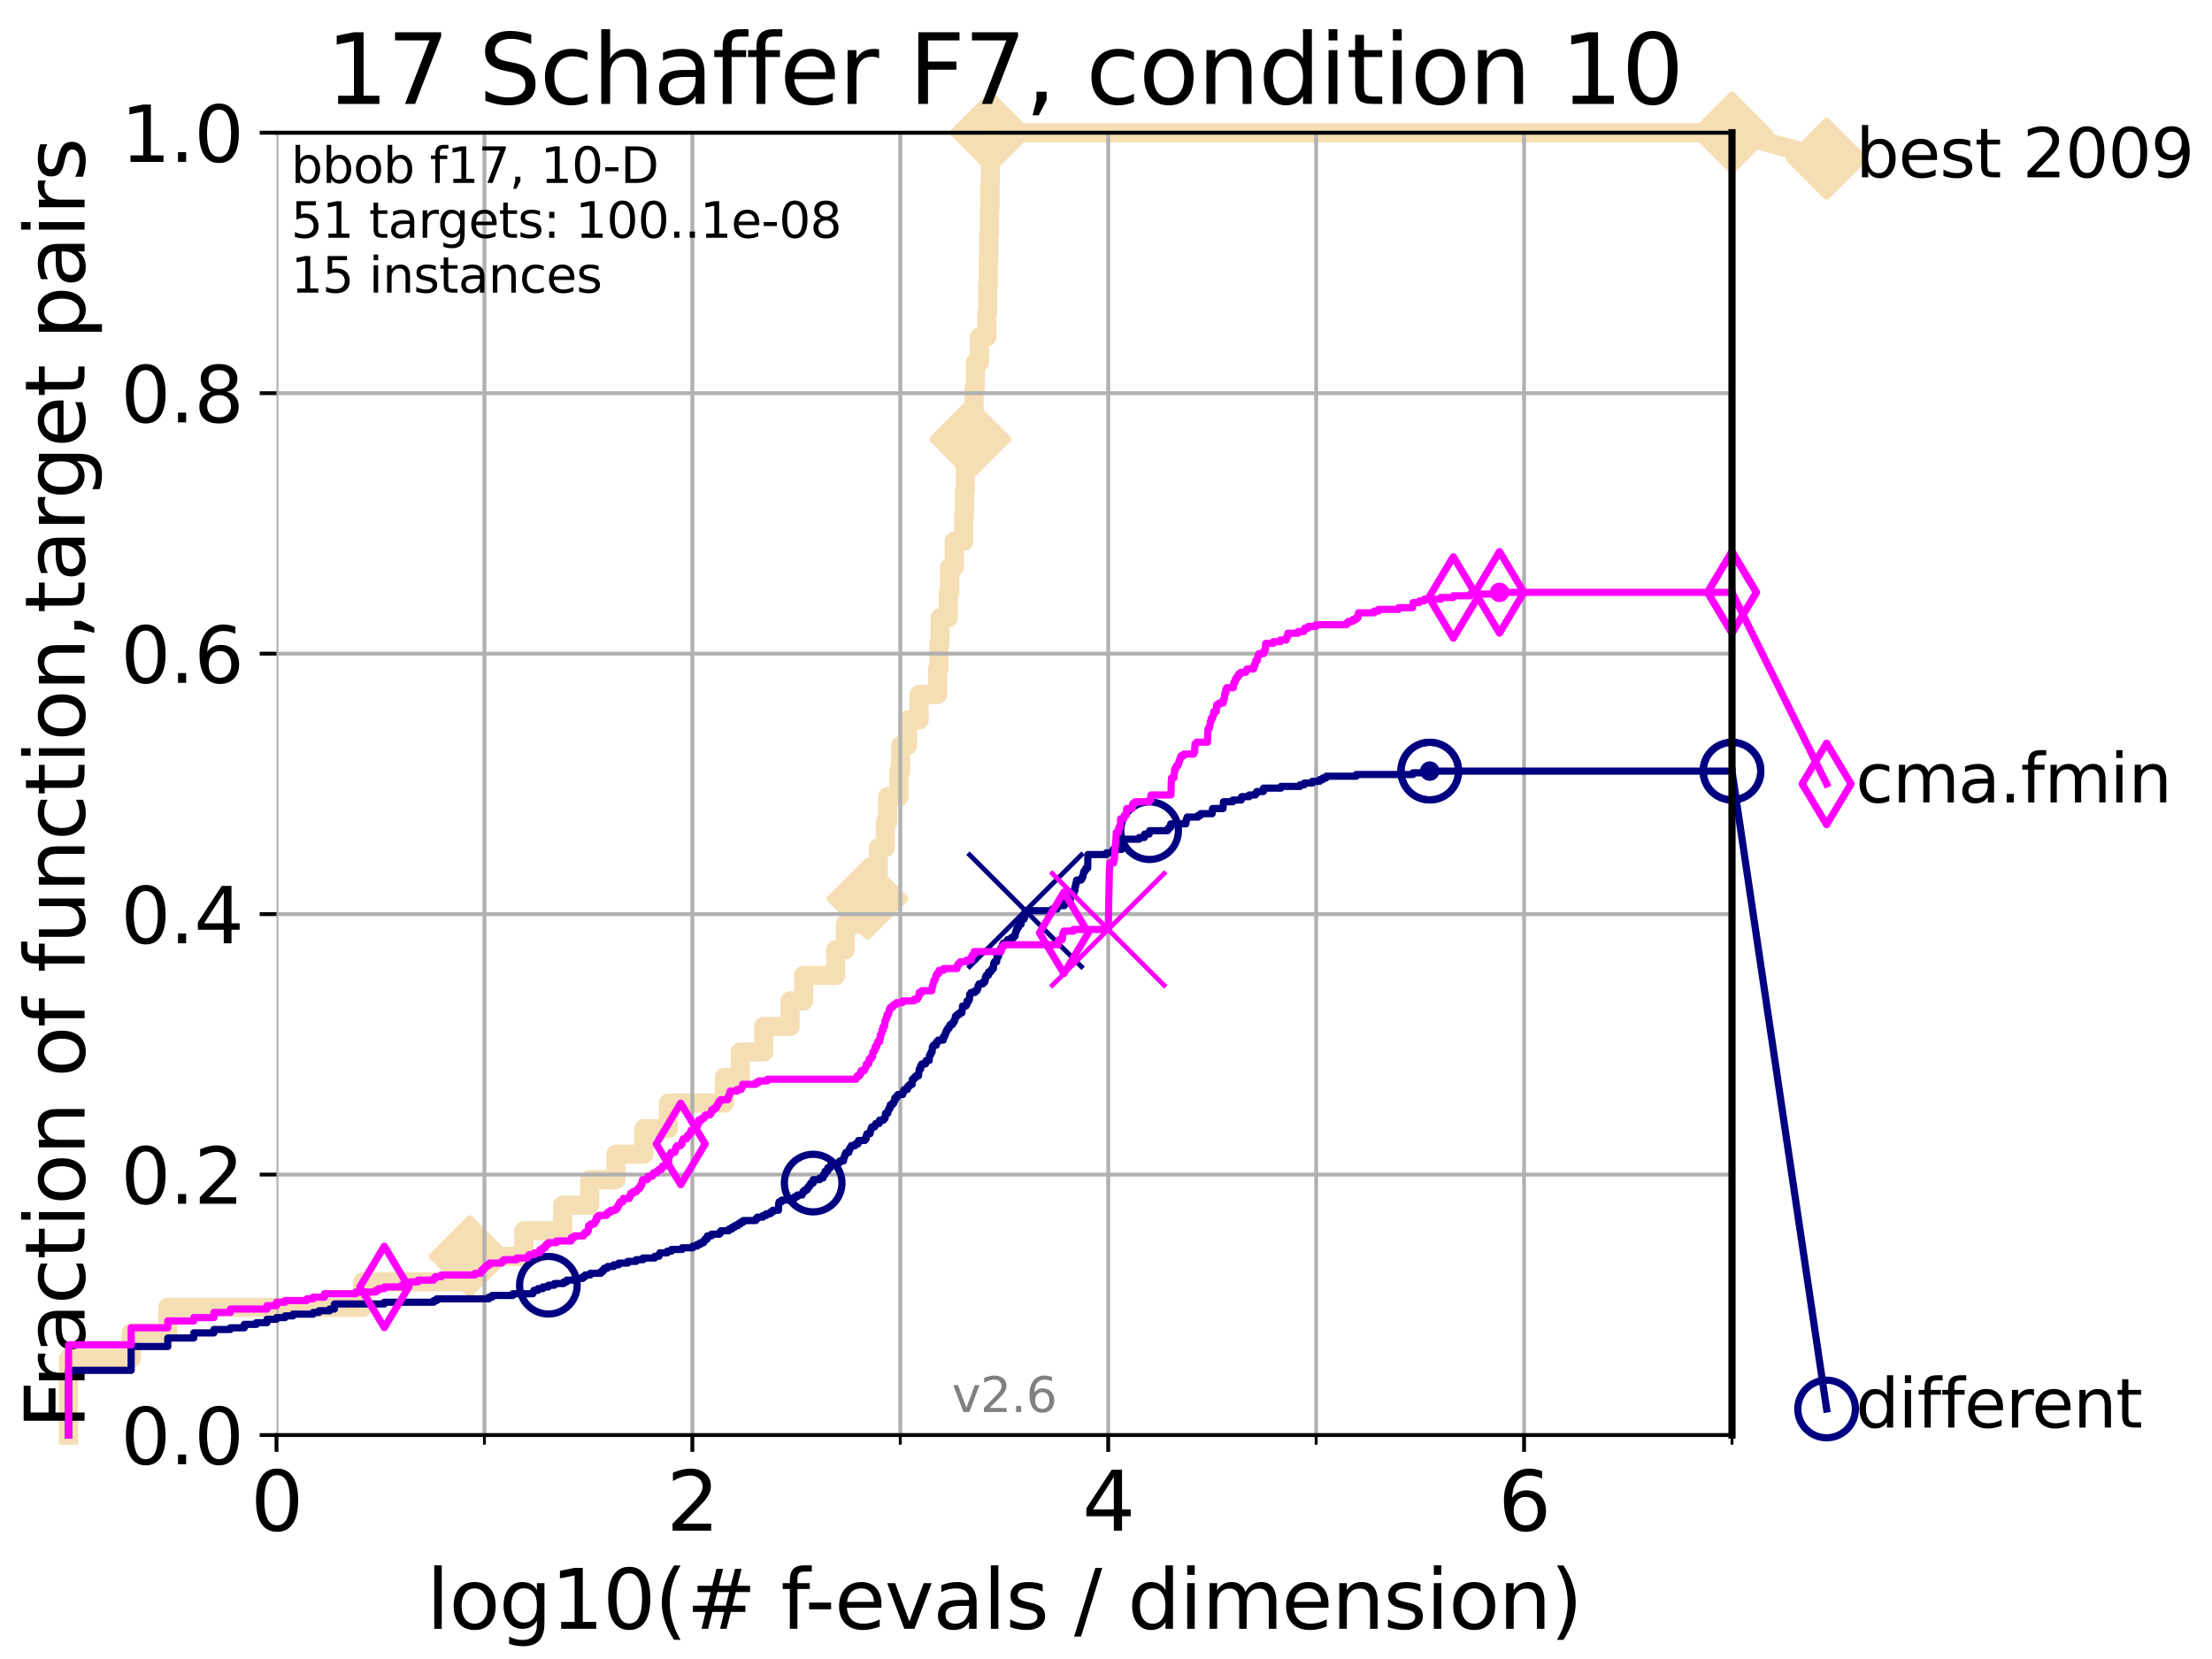<?xml version="1.0" encoding="utf-8" standalone="no"?>
<!DOCTYPE svg PUBLIC "-//W3C//DTD SVG 1.1//EN"
  "http://www.w3.org/Graphics/SVG/1.1/DTD/svg11.dtd">
<svg height="345.6pt" version="1.1" viewBox="0 0 460.8 345.6" width="460.8pt" xmlns="http://www.w3.org/2000/svg" xmlns:xlink="http://www.w3.org/1999/xlink">
 <defs>
  <style type="text/css">*{stroke-linecap:butt;stroke-linejoin:round;}</style>
 </defs>
 <g id="figure_1">
  <g id="patch_1">
   <path d="M 0 345.6 
L 460.8 345.6 
L 460.8 0 
L 0 0 
z
" style="fill:#ffffff;"/>
  </g>
  <g id="axes_1">
   <g id="patch_2">
    <path d="M 57.6 298.944 
L 360.806 298.944 
L 360.806 27.648 
L 57.6 27.648 
z
" style="fill:#ffffff;"/>
   </g>
   <g id="line2d_1">
    <path d="M 14.285 298.944 
L 14.285 282.985 
L 27.324 282.985 
L 27.324 277.666 
L 34.951 277.666 
L 34.951 272.346 
L 75.575 272.346 
L 75.575 267.027 
L 97.858 267.027 
L 97.858 261.707 
L 109.159 261.707 
L 109.159 256.388 
L 117.227 256.388 
L 117.227 251.068 
L 122.855 251.068 
L 122.855 245.749 
L 128.31 245.749 
L 128.31 240.429 
L 134.145 240.429 
L 134.145 235.11 
L 139.24 235.11 
L 139.24 229.79 
L 150.919 229.79 
L 150.919 224.471 
L 154.223 224.471 
L 154.223 219.151 
L 159.088 219.151 
L 159.088 213.832 
L 164.587 213.832 
L 164.587 208.512 
L 167.422 208.512 
L 167.422 203.192 
L 174.123 203.192 
L 174.123 197.873 
L 176.103 197.873 
L 176.103 192.553 
L 178.94 192.553 
L 178.94 187.234 
L 180.72 187.234 
L 180.72 181.914 
L 182.973 181.914 
L 182.973 176.595 
L 184.435 176.595 
L 184.435 171.275 
L 184.919 171.275 
L 184.919 165.956 
L 187.263 165.956 
L 187.263 160.636 
L 187.632 160.636 
L 187.632 155.317 
L 189.054 155.317 
L 189.054 149.997 
L 191.464 149.997 
L 191.464 144.678 
L 195.33 144.678 
L 195.33 139.358 
L 195.601 139.358 
L 195.601 134.039 
L 195.825 134.039 
L 195.825 128.719 
L 197.519 128.719 
L 197.519 123.4 
L 197.848 123.4 
L 197.848 118.08 
L 198.79 118.08 
L 198.79 112.76 
L 200.763 112.76 
L 200.763 107.441 
L 200.935 107.441 
L 200.935 102.121 
L 201.103 102.121 
L 201.103 96.802 
L 202.125 96.802 
L 202.125 91.482 
L 202.313 91.482 
L 202.313 86.163 
L 202.931 86.163 
L 202.931 80.843 
L 203.181 80.843 
L 203.181 75.524 
L 204.04 75.524 
L 204.04 70.204 
L 205.579 70.204 
L 205.579 64.885 
L 205.758 64.885 
L 205.758 59.565 
L 205.881 59.565 
L 205.881 54.246 
L 205.995 54.246 
L 205.995 48.926 
L 206.125 48.926 
L 206.125 43.607 
L 206.223 43.607 
L 206.223 38.287 
L 206.321 38.287 
L 206.321 32.968 
L 206.389 32.968 
L 206.389 27.648 
L 360.806 27.648 
" style="fill:none;stroke:#f5deb3;stroke-linecap:square;stroke-width:4;"/>
   </g>
   <g id="line2d_2">
    <defs>
     <path d="M -0 7.778 
L 7.778 0 
L 0 -7.778 
L -7.778 -0 
z
" id="m49919662b5" style="stroke:#f5deb3;stroke-linejoin:miter;stroke-width:1.5;"/>
    </defs>
    <g>
     <use style="fill:#f5deb3;stroke:#f5deb3;stroke-linejoin:miter;stroke-width:1.5;" x="97.858" xlink:href="#m49919662b5" y="261.707"/>
     <use style="fill:#f5deb3;stroke:#f5deb3;stroke-linejoin:miter;stroke-width:1.5;" x="180.72" xlink:href="#m49919662b5" y="187.234"/>
     <use style="fill:#f5deb3;stroke:#f5deb3;stroke-linejoin:miter;stroke-width:1.5;" x="202.125" xlink:href="#m49919662b5" y="91.482"/>
     <use style="fill:#f5deb3;stroke:#f5deb3;stroke-linejoin:miter;stroke-width:1.5;" x="206.389" xlink:href="#m49919662b5" y="27.648"/>
     <use style="fill:#f5deb3;stroke:#f5deb3;stroke-linejoin:miter;stroke-width:1.5;" x="206.389" xlink:href="#m49919662b5" y="27.648"/>
     <use style="fill:#f5deb3;stroke:#f5deb3;stroke-linejoin:miter;stroke-width:1.5;" x="360.806" xlink:href="#m49919662b5" y="27.648"/>
    </g>
   </g>
   <g id="line2d_3">
    <path style="fill:none;stroke:#f5deb3;stroke-linecap:square;stroke-width:4;"/>
    <g/>
   </g>
   <g id="line2d_4">
    <path d="M 360.806 27.648 
L 380.515 33.074 
" style="fill:none;stroke:#f5deb3;stroke-linecap:square;stroke-width:4;"/>
    <g>
     <use style="fill:#f5deb3;stroke:#f5deb3;stroke-linejoin:miter;stroke-width:1.5;" x="360.806" xlink:href="#m49919662b5" y="27.648"/>
     <use style="fill:#f5deb3;stroke:#f5deb3;stroke-linejoin:miter;stroke-width:1.5;" x="380.515" xlink:href="#m49919662b5" y="33.074"/>
    </g>
   </g>
   <g id="matplotlib.axis_1">
    <g id="xtick_1">
     <g id="line2d_5">
      <path clip-path="url(#p87dc0d3b15)" d="M 57.6 298.944 
L 57.6 27.648 
" style="fill:none;stroke:#b0b0b0;stroke-linecap:square;stroke-width:0.8;"/>
     </g>
     <g id="line2d_6">
      <defs>
       <path d="M 0 0 
L 0 3.5 
" id="m3897131170" style="stroke:#000000;stroke-width:0.8;"/>
      </defs>
      <g>
       <use style="stroke:#000000;stroke-width:0.8;" x="57.6" xlink:href="#m3897131170" y="298.944"/>
      </g>
     </g>
     <g id="text_1">
      <!-- 0 -->
      <g transform="translate(52.192 318.861)scale(0.17 -0.17)">
       <defs>
        <path d="M 2034 4250 
Q 1547 4250 1301 3770 
Q 1056 3291 1056 2328 
Q 1056 1369 1301 889 
Q 1547 409 2034 409 
Q 2525 409 2770 889 
Q 3016 1369 3016 2328 
Q 3016 3291 2770 3770 
Q 2525 4250 2034 4250 
z
M 2034 4750 
Q 2819 4750 3233 4129 
Q 3647 3509 3647 2328 
Q 3647 1150 3233 529 
Q 2819 -91 2034 -91 
Q 1250 -91 836 529 
Q 422 1150 422 2328 
Q 422 3509 836 4129 
Q 1250 4750 2034 4750 
z
" id="DejaVuSans-30" transform="scale(0.016)"/>
       </defs>
       <use xlink:href="#DejaVuSans-30"/>
      </g>
     </g>
    </g>
    <g id="xtick_2">
     <g id="line2d_7">
      <path clip-path="url(#p87dc0d3b15)" d="M 144.23 298.944 
L 144.23 27.648 
" style="fill:none;stroke:#b0b0b0;stroke-linecap:square;stroke-width:0.8;"/>
     </g>
     <g id="line2d_8">
      <g>
       <use style="stroke:#000000;stroke-width:0.8;" x="144.23" xlink:href="#m3897131170" y="298.944"/>
      </g>
     </g>
     <g id="text_2">
      <!-- 2 -->
      <g transform="translate(138.822 318.861)scale(0.17 -0.17)">
       <defs>
        <path d="M 1228 531 
L 3431 531 
L 3431 0 
L 469 0 
L 469 531 
Q 828 903 1448 1529 
Q 2069 2156 2228 2338 
Q 2531 2678 2651 2914 
Q 2772 3150 2772 3378 
Q 2772 3750 2511 3984 
Q 2250 4219 1831 4219 
Q 1534 4219 1204 4116 
Q 875 4013 500 3803 
L 500 4441 
Q 881 4594 1212 4672 
Q 1544 4750 1819 4750 
Q 2544 4750 2975 4387 
Q 3406 4025 3406 3419 
Q 3406 3131 3298 2873 
Q 3191 2616 2906 2266 
Q 2828 2175 2409 1742 
Q 1991 1309 1228 531 
z
" id="DejaVuSans-32" transform="scale(0.016)"/>
       </defs>
       <use xlink:href="#DejaVuSans-32"/>
      </g>
     </g>
    </g>
    <g id="xtick_3">
     <g id="line2d_9">
      <path clip-path="url(#p87dc0d3b15)" d="M 230.861 298.944 
L 230.861 27.648 
" style="fill:none;stroke:#b0b0b0;stroke-linecap:square;stroke-width:0.8;"/>
     </g>
     <g id="line2d_10">
      <g>
       <use style="stroke:#000000;stroke-width:0.8;" x="230.861" xlink:href="#m3897131170" y="298.944"/>
      </g>
     </g>
     <g id="text_3">
      <!-- 4 -->
      <g transform="translate(225.453 318.861)scale(0.17 -0.17)">
       <defs>
        <path d="M 2419 4116 
L 825 1625 
L 2419 1625 
L 2419 4116 
z
M 2253 4666 
L 3047 4666 
L 3047 1625 
L 3713 1625 
L 3713 1100 
L 3047 1100 
L 3047 0 
L 2419 0 
L 2419 1100 
L 313 1100 
L 313 1709 
L 2253 4666 
z
" id="DejaVuSans-34" transform="scale(0.016)"/>
       </defs>
       <use xlink:href="#DejaVuSans-34"/>
      </g>
     </g>
    </g>
    <g id="xtick_4">
     <g id="line2d_11">
      <path clip-path="url(#p87dc0d3b15)" d="M 317.491 298.944 
L 317.491 27.648 
" style="fill:none;stroke:#b0b0b0;stroke-linecap:square;stroke-width:0.8;"/>
     </g>
     <g id="line2d_12">
      <g>
       <use style="stroke:#000000;stroke-width:0.8;" x="317.491" xlink:href="#m3897131170" y="298.944"/>
      </g>
     </g>
     <g id="text_4">
      <!-- 6 -->
      <g transform="translate(312.083 318.861)scale(0.17 -0.17)">
       <defs>
        <path d="M 2113 2584 
Q 1688 2584 1439 2293 
Q 1191 2003 1191 1497 
Q 1191 994 1439 701 
Q 1688 409 2113 409 
Q 2538 409 2786 701 
Q 3034 994 3034 1497 
Q 3034 2003 2786 2293 
Q 2538 2584 2113 2584 
z
M 3366 4563 
L 3366 3988 
Q 3128 4100 2886 4159 
Q 2644 4219 2406 4219 
Q 1781 4219 1451 3797 
Q 1122 3375 1075 2522 
Q 1259 2794 1537 2939 
Q 1816 3084 2150 3084 
Q 2853 3084 3261 2657 
Q 3669 2231 3669 1497 
Q 3669 778 3244 343 
Q 2819 -91 2113 -91 
Q 1303 -91 875 529 
Q 447 1150 447 2328 
Q 447 3434 972 4092 
Q 1497 4750 2381 4750 
Q 2619 4750 2861 4703 
Q 3103 4656 3366 4563 
z
" id="DejaVuSans-36" transform="scale(0.016)"/>
       </defs>
       <use xlink:href="#DejaVuSans-36"/>
      </g>
     </g>
    </g>
    <g id="xtick_5">
     <g id="line2d_13">
      <path clip-path="url(#p87dc0d3b15)" d="M 100.915 298.944 
L 100.915 27.648 
" style="fill:none;stroke:#b0b0b0;stroke-linecap:square;stroke-width:0.8;"/>
     </g>
     <g id="line2d_14">
      <defs>
       <path d="M 0 0 
L 0 2 
" id="m855153c27c" style="stroke:#000000;stroke-width:0.6;"/>
      </defs>
      <g>
       <use style="stroke:#000000;stroke-width:0.6;" x="100.915" xlink:href="#m855153c27c" y="298.944"/>
      </g>
     </g>
    </g>
    <g id="xtick_6">
     <g id="line2d_15">
      <path clip-path="url(#p87dc0d3b15)" d="M 187.546 298.944 
L 187.546 27.648 
" style="fill:none;stroke:#b0b0b0;stroke-linecap:square;stroke-width:0.8;"/>
     </g>
     <g id="line2d_16">
      <g>
       <use style="stroke:#000000;stroke-width:0.6;" x="187.546" xlink:href="#m855153c27c" y="298.944"/>
      </g>
     </g>
    </g>
    <g id="xtick_7">
     <g id="line2d_17">
      <path clip-path="url(#p87dc0d3b15)" d="M 274.176 298.944 
L 274.176 27.648 
" style="fill:none;stroke:#b0b0b0;stroke-linecap:square;stroke-width:0.8;"/>
     </g>
     <g id="line2d_18">
      <g>
       <use style="stroke:#000000;stroke-width:0.6;" x="274.176" xlink:href="#m855153c27c" y="298.944"/>
      </g>
     </g>
    </g>
    <g id="xtick_8">
     <g id="line2d_19">
      <path clip-path="url(#p87dc0d3b15)" d="M 360.806 298.944 
L 360.806 27.648 
" style="fill:none;stroke:#b0b0b0;stroke-linecap:square;stroke-width:0.8;"/>
     </g>
     <g id="line2d_20">
      <g>
       <use style="stroke:#000000;stroke-width:0.6;" x="360.806" xlink:href="#m855153c27c" y="298.944"/>
      </g>
     </g>
    </g>
    <g id="text_5">
     <!-- log10(# f-evals / dimension) -->
     <g transform="translate(88.823 339.314)scale(0.17 -0.17)">
      <defs>
       <path d="M 603 4863 
L 1178 4863 
L 1178 0 
L 603 0 
L 603 4863 
z
" id="DejaVuSans-6c" transform="scale(0.016)"/>
       <path d="M 1959 3097 
Q 1497 3097 1228 2736 
Q 959 2375 959 1747 
Q 959 1119 1226 758 
Q 1494 397 1959 397 
Q 2419 397 2687 759 
Q 2956 1122 2956 1747 
Q 2956 2369 2687 2733 
Q 2419 3097 1959 3097 
z
M 1959 3584 
Q 2709 3584 3137 3096 
Q 3566 2609 3566 1747 
Q 3566 888 3137 398 
Q 2709 -91 1959 -91 
Q 1206 -91 779 398 
Q 353 888 353 1747 
Q 353 2609 779 3096 
Q 1206 3584 1959 3584 
z
" id="DejaVuSans-6f" transform="scale(0.016)"/>
       <path d="M 2906 1791 
Q 2906 2416 2648 2759 
Q 2391 3103 1925 3103 
Q 1463 3103 1205 2759 
Q 947 2416 947 1791 
Q 947 1169 1205 825 
Q 1463 481 1925 481 
Q 2391 481 2648 825 
Q 2906 1169 2906 1791 
z
M 3481 434 
Q 3481 -459 3084 -895 
Q 2688 -1331 1869 -1331 
Q 1566 -1331 1297 -1286 
Q 1028 -1241 775 -1147 
L 775 -588 
Q 1028 -725 1275 -790 
Q 1522 -856 1778 -856 
Q 2344 -856 2625 -561 
Q 2906 -266 2906 331 
L 2906 616 
Q 2728 306 2450 153 
Q 2172 0 1784 0 
Q 1141 0 747 490 
Q 353 981 353 1791 
Q 353 2603 747 3093 
Q 1141 3584 1784 3584 
Q 2172 3584 2450 3431 
Q 2728 3278 2906 2969 
L 2906 3500 
L 3481 3500 
L 3481 434 
z
" id="DejaVuSans-67" transform="scale(0.016)"/>
       <path d="M 794 531 
L 1825 531 
L 1825 4091 
L 703 3866 
L 703 4441 
L 1819 4666 
L 2450 4666 
L 2450 531 
L 3481 531 
L 3481 0 
L 794 0 
L 794 531 
z
" id="DejaVuSans-31" transform="scale(0.016)"/>
       <path d="M 1984 4856 
Q 1566 4138 1362 3434 
Q 1159 2731 1159 2009 
Q 1159 1288 1364 580 
Q 1569 -128 1984 -844 
L 1484 -844 
Q 1016 -109 783 600 
Q 550 1309 550 2009 
Q 550 2706 781 3412 
Q 1013 4119 1484 4856 
L 1984 4856 
z
" id="DejaVuSans-28" transform="scale(0.016)"/>
       <path d="M 3272 2816 
L 2363 2816 
L 2100 1772 
L 3016 1772 
L 3272 2816 
z
M 2803 4594 
L 2478 3297 
L 3391 3297 
L 3719 4594 
L 4219 4594 
L 3897 3297 
L 4872 3297 
L 4872 2816 
L 3775 2816 
L 3519 1772 
L 4513 1772 
L 4513 1294 
L 3397 1294 
L 3072 0 
L 2572 0 
L 2894 1294 
L 1978 1294 
L 1656 0 
L 1153 0 
L 1478 1294 
L 494 1294 
L 494 1772 
L 1594 1772 
L 1856 2816 
L 850 2816 
L 850 3297 
L 1978 3297 
L 2297 4594 
L 2803 4594 
z
" id="DejaVuSans-23" transform="scale(0.016)"/>
       <path id="DejaVuSans-20" transform="scale(0.016)"/>
       <path d="M 2375 4863 
L 2375 4384 
L 1825 4384 
Q 1516 4384 1395 4259 
Q 1275 4134 1275 3809 
L 1275 3500 
L 2222 3500 
L 2222 3053 
L 1275 3053 
L 1275 0 
L 697 0 
L 697 3053 
L 147 3053 
L 147 3500 
L 697 3500 
L 697 3744 
Q 697 4328 969 4595 
Q 1241 4863 1831 4863 
L 2375 4863 
z
" id="DejaVuSans-66" transform="scale(0.016)"/>
       <path d="M 313 2009 
L 1997 2009 
L 1997 1497 
L 313 1497 
L 313 2009 
z
" id="DejaVuSans-2d" transform="scale(0.016)"/>
       <path d="M 3597 1894 
L 3597 1613 
L 953 1613 
Q 991 1019 1311 708 
Q 1631 397 2203 397 
Q 2534 397 2845 478 
Q 3156 559 3463 722 
L 3463 178 
Q 3153 47 2828 -22 
Q 2503 -91 2169 -91 
Q 1331 -91 842 396 
Q 353 884 353 1716 
Q 353 2575 817 3079 
Q 1281 3584 2069 3584 
Q 2775 3584 3186 3129 
Q 3597 2675 3597 1894 
z
M 3022 2063 
Q 3016 2534 2758 2815 
Q 2500 3097 2075 3097 
Q 1594 3097 1305 2825 
Q 1016 2553 972 2059 
L 3022 2063 
z
" id="DejaVuSans-65" transform="scale(0.016)"/>
       <path d="M 191 3500 
L 800 3500 
L 1894 563 
L 2988 3500 
L 3597 3500 
L 2284 0 
L 1503 0 
L 191 3500 
z
" id="DejaVuSans-76" transform="scale(0.016)"/>
       <path d="M 2194 1759 
Q 1497 1759 1228 1600 
Q 959 1441 959 1056 
Q 959 750 1161 570 
Q 1363 391 1709 391 
Q 2188 391 2477 730 
Q 2766 1069 2766 1631 
L 2766 1759 
L 2194 1759 
z
M 3341 1997 
L 3341 0 
L 2766 0 
L 2766 531 
Q 2569 213 2275 61 
Q 1981 -91 1556 -91 
Q 1019 -91 701 211 
Q 384 513 384 1019 
Q 384 1609 779 1909 
Q 1175 2209 1959 2209 
L 2766 2209 
L 2766 2266 
Q 2766 2663 2505 2880 
Q 2244 3097 1772 3097 
Q 1472 3097 1187 3025 
Q 903 2953 641 2809 
L 641 3341 
Q 956 3463 1253 3523 
Q 1550 3584 1831 3584 
Q 2591 3584 2966 3190 
Q 3341 2797 3341 1997 
z
" id="DejaVuSans-61" transform="scale(0.016)"/>
       <path d="M 2834 3397 
L 2834 2853 
Q 2591 2978 2328 3040 
Q 2066 3103 1784 3103 
Q 1356 3103 1142 2972 
Q 928 2841 928 2578 
Q 928 2378 1081 2264 
Q 1234 2150 1697 2047 
L 1894 2003 
Q 2506 1872 2764 1633 
Q 3022 1394 3022 966 
Q 3022 478 2636 193 
Q 2250 -91 1575 -91 
Q 1294 -91 989 -36 
Q 684 19 347 128 
L 347 722 
Q 666 556 975 473 
Q 1284 391 1588 391 
Q 1994 391 2212 530 
Q 2431 669 2431 922 
Q 2431 1156 2273 1281 
Q 2116 1406 1581 1522 
L 1381 1569 
Q 847 1681 609 1914 
Q 372 2147 372 2553 
Q 372 3047 722 3315 
Q 1072 3584 1716 3584 
Q 2034 3584 2315 3537 
Q 2597 3491 2834 3397 
z
" id="DejaVuSans-73" transform="scale(0.016)"/>
       <path d="M 1625 4666 
L 2156 4666 
L 531 -594 
L 0 -594 
L 1625 4666 
z
" id="DejaVuSans-2f" transform="scale(0.016)"/>
       <path d="M 2906 2969 
L 2906 4863 
L 3481 4863 
L 3481 0 
L 2906 0 
L 2906 525 
Q 2725 213 2448 61 
Q 2172 -91 1784 -91 
Q 1150 -91 751 415 
Q 353 922 353 1747 
Q 353 2572 751 3078 
Q 1150 3584 1784 3584 
Q 2172 3584 2448 3432 
Q 2725 3281 2906 2969 
z
M 947 1747 
Q 947 1113 1208 752 
Q 1469 391 1925 391 
Q 2381 391 2643 752 
Q 2906 1113 2906 1747 
Q 2906 2381 2643 2742 
Q 2381 3103 1925 3103 
Q 1469 3103 1208 2742 
Q 947 2381 947 1747 
z
" id="DejaVuSans-64" transform="scale(0.016)"/>
       <path d="M 603 3500 
L 1178 3500 
L 1178 0 
L 603 0 
L 603 3500 
z
M 603 4863 
L 1178 4863 
L 1178 4134 
L 603 4134 
L 603 4863 
z
" id="DejaVuSans-69" transform="scale(0.016)"/>
       <path d="M 3328 2828 
Q 3544 3216 3844 3400 
Q 4144 3584 4550 3584 
Q 5097 3584 5394 3201 
Q 5691 2819 5691 2113 
L 5691 0 
L 5113 0 
L 5113 2094 
Q 5113 2597 4934 2840 
Q 4756 3084 4391 3084 
Q 3944 3084 3684 2787 
Q 3425 2491 3425 1978 
L 3425 0 
L 2847 0 
L 2847 2094 
Q 2847 2600 2669 2842 
Q 2491 3084 2119 3084 
Q 1678 3084 1418 2786 
Q 1159 2488 1159 1978 
L 1159 0 
L 581 0 
L 581 3500 
L 1159 3500 
L 1159 2956 
Q 1356 3278 1631 3431 
Q 1906 3584 2284 3584 
Q 2666 3584 2933 3390 
Q 3200 3197 3328 2828 
z
" id="DejaVuSans-6d" transform="scale(0.016)"/>
       <path d="M 3513 2113 
L 3513 0 
L 2938 0 
L 2938 2094 
Q 2938 2591 2744 2837 
Q 2550 3084 2163 3084 
Q 1697 3084 1428 2787 
Q 1159 2491 1159 1978 
L 1159 0 
L 581 0 
L 581 3500 
L 1159 3500 
L 1159 2956 
Q 1366 3272 1645 3428 
Q 1925 3584 2291 3584 
Q 2894 3584 3203 3211 
Q 3513 2838 3513 2113 
z
" id="DejaVuSans-6e" transform="scale(0.016)"/>
       <path d="M 513 4856 
L 1013 4856 
Q 1481 4119 1714 3412 
Q 1947 2706 1947 2009 
Q 1947 1309 1714 600 
Q 1481 -109 1013 -844 
L 513 -844 
Q 928 -128 1133 580 
Q 1338 1288 1338 2009 
Q 1338 2731 1133 3434 
Q 928 4138 513 4856 
z
" id="DejaVuSans-29" transform="scale(0.016)"/>
      </defs>
      <use xlink:href="#DejaVuSans-6c"/>
      <use x="27.783" xlink:href="#DejaVuSans-6f"/>
      <use x="88.965" xlink:href="#DejaVuSans-67"/>
      <use x="152.441" xlink:href="#DejaVuSans-31"/>
      <use x="216.064" xlink:href="#DejaVuSans-30"/>
      <use x="279.688" xlink:href="#DejaVuSans-28"/>
      <use x="318.701" xlink:href="#DejaVuSans-23"/>
      <use x="402.49" xlink:href="#DejaVuSans-20"/>
      <use x="434.277" xlink:href="#DejaVuSans-66"/>
      <use x="463.982" xlink:href="#DejaVuSans-2d"/>
      <use x="500.066" xlink:href="#DejaVuSans-65"/>
      <use x="561.59" xlink:href="#DejaVuSans-76"/>
      <use x="620.77" xlink:href="#DejaVuSans-61"/>
      <use x="682.049" xlink:href="#DejaVuSans-6c"/>
      <use x="709.832" xlink:href="#DejaVuSans-73"/>
      <use x="761.932" xlink:href="#DejaVuSans-20"/>
      <use x="793.719" xlink:href="#DejaVuSans-2f"/>
      <use x="827.41" xlink:href="#DejaVuSans-20"/>
      <use x="859.197" xlink:href="#DejaVuSans-64"/>
      <use x="922.674" xlink:href="#DejaVuSans-69"/>
      <use x="950.457" xlink:href="#DejaVuSans-6d"/>
      <use x="1047.869" xlink:href="#DejaVuSans-65"/>
      <use x="1109.393" xlink:href="#DejaVuSans-6e"/>
      <use x="1172.771" xlink:href="#DejaVuSans-73"/>
      <use x="1224.871" xlink:href="#DejaVuSans-69"/>
      <use x="1252.654" xlink:href="#DejaVuSans-6f"/>
      <use x="1313.836" xlink:href="#DejaVuSans-6e"/>
      <use x="1377.215" xlink:href="#DejaVuSans-29"/>
     </g>
    </g>
   </g>
   <g id="matplotlib.axis_2">
    <g id="ytick_1">
     <g id="line2d_21">
      <path clip-path="url(#p87dc0d3b15)" d="M 57.6 298.944 
L 360.806 298.944 
" style="fill:none;stroke:#b0b0b0;stroke-linecap:square;stroke-width:0.8;"/>
     </g>
     <g id="line2d_22">
      <defs>
       <path d="M 0 0 
L -3.5 0 
" id="mbe4ce0a046" style="stroke:#000000;stroke-width:0.8;"/>
      </defs>
      <g>
       <use style="stroke:#000000;stroke-width:0.8;" x="57.6" xlink:href="#mbe4ce0a046" y="298.944"/>
      </g>
     </g>
     <g id="text_6">
      <!-- 0.0 -->
      <g transform="translate(25.155 305.023)scale(0.16 -0.16)">
       <defs>
        <path d="M 684 794 
L 1344 794 
L 1344 0 
L 684 0 
L 684 794 
z
" id="DejaVuSans-2e" transform="scale(0.016)"/>
       </defs>
       <use xlink:href="#DejaVuSans-30"/>
       <use x="63.623" xlink:href="#DejaVuSans-2e"/>
       <use x="95.41" xlink:href="#DejaVuSans-30"/>
      </g>
     </g>
    </g>
    <g id="ytick_2">
     <g id="line2d_23">
      <path clip-path="url(#p87dc0d3b15)" d="M 57.6 244.685 
L 360.806 244.685 
" style="fill:none;stroke:#b0b0b0;stroke-linecap:square;stroke-width:0.8;"/>
     </g>
     <g id="line2d_24">
      <g>
       <use style="stroke:#000000;stroke-width:0.8;" x="57.6" xlink:href="#mbe4ce0a046" y="244.685"/>
      </g>
     </g>
     <g id="text_7">
      <!-- 0.2 -->
      <g transform="translate(25.155 250.764)scale(0.16 -0.16)">
       <use xlink:href="#DejaVuSans-30"/>
       <use x="63.623" xlink:href="#DejaVuSans-2e"/>
       <use x="95.41" xlink:href="#DejaVuSans-32"/>
      </g>
     </g>
    </g>
    <g id="ytick_3">
     <g id="line2d_25">
      <path clip-path="url(#p87dc0d3b15)" d="M 57.6 190.426 
L 360.806 190.426 
" style="fill:none;stroke:#b0b0b0;stroke-linecap:square;stroke-width:0.8;"/>
     </g>
     <g id="line2d_26">
      <g>
       <use style="stroke:#000000;stroke-width:0.8;" x="57.6" xlink:href="#mbe4ce0a046" y="190.426"/>
      </g>
     </g>
     <g id="text_8">
      <!-- 0.4 -->
      <g transform="translate(25.155 196.504)scale(0.16 -0.16)">
       <use xlink:href="#DejaVuSans-30"/>
       <use x="63.623" xlink:href="#DejaVuSans-2e"/>
       <use x="95.41" xlink:href="#DejaVuSans-34"/>
      </g>
     </g>
    </g>
    <g id="ytick_4">
     <g id="line2d_27">
      <path clip-path="url(#p87dc0d3b15)" d="M 57.6 136.166 
L 360.806 136.166 
" style="fill:none;stroke:#b0b0b0;stroke-linecap:square;stroke-width:0.8;"/>
     </g>
     <g id="line2d_28">
      <g>
       <use style="stroke:#000000;stroke-width:0.8;" x="57.6" xlink:href="#mbe4ce0a046" y="136.166"/>
      </g>
     </g>
     <g id="text_9">
      <!-- 0.6 -->
      <g transform="translate(25.155 142.245)scale(0.16 -0.16)">
       <use xlink:href="#DejaVuSans-30"/>
       <use x="63.623" xlink:href="#DejaVuSans-2e"/>
       <use x="95.41" xlink:href="#DejaVuSans-36"/>
      </g>
     </g>
    </g>
    <g id="ytick_5">
     <g id="line2d_29">
      <path clip-path="url(#p87dc0d3b15)" d="M 57.6 81.907 
L 360.806 81.907 
" style="fill:none;stroke:#b0b0b0;stroke-linecap:square;stroke-width:0.8;"/>
     </g>
     <g id="line2d_30">
      <g>
       <use style="stroke:#000000;stroke-width:0.8;" x="57.6" xlink:href="#mbe4ce0a046" y="81.907"/>
      </g>
     </g>
     <g id="text_10">
      <!-- 0.8 -->
      <g transform="translate(25.155 87.986)scale(0.16 -0.16)">
       <defs>
        <path d="M 2034 2216 
Q 1584 2216 1326 1975 
Q 1069 1734 1069 1313 
Q 1069 891 1326 650 
Q 1584 409 2034 409 
Q 2484 409 2743 651 
Q 3003 894 3003 1313 
Q 3003 1734 2745 1975 
Q 2488 2216 2034 2216 
z
M 1403 2484 
Q 997 2584 770 2862 
Q 544 3141 544 3541 
Q 544 4100 942 4425 
Q 1341 4750 2034 4750 
Q 2731 4750 3128 4425 
Q 3525 4100 3525 3541 
Q 3525 3141 3298 2862 
Q 3072 2584 2669 2484 
Q 3125 2378 3379 2068 
Q 3634 1759 3634 1313 
Q 3634 634 3220 271 
Q 2806 -91 2034 -91 
Q 1263 -91 848 271 
Q 434 634 434 1313 
Q 434 1759 690 2068 
Q 947 2378 1403 2484 
z
M 1172 3481 
Q 1172 3119 1398 2916 
Q 1625 2713 2034 2713 
Q 2441 2713 2670 2916 
Q 2900 3119 2900 3481 
Q 2900 3844 2670 4047 
Q 2441 4250 2034 4250 
Q 1625 4250 1398 4047 
Q 1172 3844 1172 3481 
z
" id="DejaVuSans-38" transform="scale(0.016)"/>
       </defs>
       <use xlink:href="#DejaVuSans-30"/>
       <use x="63.623" xlink:href="#DejaVuSans-2e"/>
       <use x="95.41" xlink:href="#DejaVuSans-38"/>
      </g>
     </g>
    </g>
    <g id="ytick_6">
     <g id="line2d_31">
      <path clip-path="url(#p87dc0d3b15)" d="M 57.6 27.648 
L 360.806 27.648 
" style="fill:none;stroke:#b0b0b0;stroke-linecap:square;stroke-width:0.8;"/>
     </g>
     <g id="line2d_32">
      <g>
       <use style="stroke:#000000;stroke-width:0.8;" x="57.6" xlink:href="#mbe4ce0a046" y="27.648"/>
      </g>
     </g>
     <g id="text_11">
      <!-- 1.0 -->
      <g transform="translate(25.155 33.727)scale(0.16 -0.16)">
       <use xlink:href="#DejaVuSans-31"/>
       <use x="63.623" xlink:href="#DejaVuSans-2e"/>
       <use x="95.41" xlink:href="#DejaVuSans-30"/>
      </g>
     </g>
    </g>
    <g id="text_12">
     <!-- Fraction of function,target pairs -->
     <g transform="translate(17.62 297.681)rotate(-90)scale(0.17 -0.17)">
      <defs>
       <path d="M 628 4666 
L 3309 4666 
L 3309 4134 
L 1259 4134 
L 1259 2759 
L 3109 2759 
L 3109 2228 
L 1259 2228 
L 1259 0 
L 628 0 
L 628 4666 
z
" id="DejaVuSans-46" transform="scale(0.016)"/>
       <path d="M 2631 2963 
Q 2534 3019 2420 3045 
Q 2306 3072 2169 3072 
Q 1681 3072 1420 2755 
Q 1159 2438 1159 1844 
L 1159 0 
L 581 0 
L 581 3500 
L 1159 3500 
L 1159 2956 
Q 1341 3275 1631 3429 
Q 1922 3584 2338 3584 
Q 2397 3584 2469 3576 
Q 2541 3569 2628 3553 
L 2631 2963 
z
" id="DejaVuSans-72" transform="scale(0.016)"/>
       <path d="M 3122 3366 
L 3122 2828 
Q 2878 2963 2633 3030 
Q 2388 3097 2138 3097 
Q 1578 3097 1268 2742 
Q 959 2388 959 1747 
Q 959 1106 1268 751 
Q 1578 397 2138 397 
Q 2388 397 2633 464 
Q 2878 531 3122 666 
L 3122 134 
Q 2881 22 2623 -34 
Q 2366 -91 2075 -91 
Q 1284 -91 818 406 
Q 353 903 353 1747 
Q 353 2603 823 3093 
Q 1294 3584 2113 3584 
Q 2378 3584 2631 3529 
Q 2884 3475 3122 3366 
z
" id="DejaVuSans-63" transform="scale(0.016)"/>
       <path d="M 1172 4494 
L 1172 3500 
L 2356 3500 
L 2356 3053 
L 1172 3053 
L 1172 1153 
Q 1172 725 1289 603 
Q 1406 481 1766 481 
L 2356 481 
L 2356 0 
L 1766 0 
Q 1100 0 847 248 
Q 594 497 594 1153 
L 594 3053 
L 172 3053 
L 172 3500 
L 594 3500 
L 594 4494 
L 1172 4494 
z
" id="DejaVuSans-74" transform="scale(0.016)"/>
       <path d="M 544 1381 
L 544 3500 
L 1119 3500 
L 1119 1403 
Q 1119 906 1312 657 
Q 1506 409 1894 409 
Q 2359 409 2629 706 
Q 2900 1003 2900 1516 
L 2900 3500 
L 3475 3500 
L 3475 0 
L 2900 0 
L 2900 538 
Q 2691 219 2414 64 
Q 2138 -91 1772 -91 
Q 1169 -91 856 284 
Q 544 659 544 1381 
z
M 1991 3584 
L 1991 3584 
z
" id="DejaVuSans-75" transform="scale(0.016)"/>
       <path d="M 750 794 
L 1409 794 
L 1409 256 
L 897 -744 
L 494 -744 
L 750 256 
L 750 794 
z
" id="DejaVuSans-2c" transform="scale(0.016)"/>
       <path d="M 1159 525 
L 1159 -1331 
L 581 -1331 
L 581 3500 
L 1159 3500 
L 1159 2969 
Q 1341 3281 1617 3432 
Q 1894 3584 2278 3584 
Q 2916 3584 3314 3078 
Q 3713 2572 3713 1747 
Q 3713 922 3314 415 
Q 2916 -91 2278 -91 
Q 1894 -91 1617 61 
Q 1341 213 1159 525 
z
M 3116 1747 
Q 3116 2381 2855 2742 
Q 2594 3103 2138 3103 
Q 1681 3103 1420 2742 
Q 1159 2381 1159 1747 
Q 1159 1113 1420 752 
Q 1681 391 2138 391 
Q 2594 391 2855 752 
Q 3116 1113 3116 1747 
z
" id="DejaVuSans-70" transform="scale(0.016)"/>
      </defs>
      <use xlink:href="#DejaVuSans-46"/>
      <use x="50.27" xlink:href="#DejaVuSans-72"/>
      <use x="91.383" xlink:href="#DejaVuSans-61"/>
      <use x="152.662" xlink:href="#DejaVuSans-63"/>
      <use x="207.643" xlink:href="#DejaVuSans-74"/>
      <use x="246.852" xlink:href="#DejaVuSans-69"/>
      <use x="274.635" xlink:href="#DejaVuSans-6f"/>
      <use x="335.816" xlink:href="#DejaVuSans-6e"/>
      <use x="399.195" xlink:href="#DejaVuSans-20"/>
      <use x="430.982" xlink:href="#DejaVuSans-6f"/>
      <use x="492.164" xlink:href="#DejaVuSans-66"/>
      <use x="527.369" xlink:href="#DejaVuSans-20"/>
      <use x="559.156" xlink:href="#DejaVuSans-66"/>
      <use x="594.361" xlink:href="#DejaVuSans-75"/>
      <use x="657.74" xlink:href="#DejaVuSans-6e"/>
      <use x="721.119" xlink:href="#DejaVuSans-63"/>
      <use x="776.1" xlink:href="#DejaVuSans-74"/>
      <use x="815.309" xlink:href="#DejaVuSans-69"/>
      <use x="843.092" xlink:href="#DejaVuSans-6f"/>
      <use x="904.273" xlink:href="#DejaVuSans-6e"/>
      <use x="967.652" xlink:href="#DejaVuSans-2c"/>
      <use x="999.439" xlink:href="#DejaVuSans-74"/>
      <use x="1038.648" xlink:href="#DejaVuSans-61"/>
      <use x="1099.928" xlink:href="#DejaVuSans-72"/>
      <use x="1139.291" xlink:href="#DejaVuSans-67"/>
      <use x="1202.768" xlink:href="#DejaVuSans-65"/>
      <use x="1264.291" xlink:href="#DejaVuSans-74"/>
      <use x="1303.5" xlink:href="#DejaVuSans-20"/>
      <use x="1335.287" xlink:href="#DejaVuSans-70"/>
      <use x="1398.764" xlink:href="#DejaVuSans-61"/>
      <use x="1460.043" xlink:href="#DejaVuSans-69"/>
      <use x="1487.826" xlink:href="#DejaVuSans-72"/>
      <use x="1528.939" xlink:href="#DejaVuSans-73"/>
     </g>
    </g>
   </g>
   <g id="line2d_33">
    <defs>
     <path d="M 0 1.5 
C 0.398 1.5 0.779 1.342 1.061 1.061 
C 1.342 0.779 1.5 0.398 1.5 0 
C 1.5 -0.398 1.342 -0.779 1.061 -1.061 
C 0.779 -1.342 0.398 -1.5 0 -1.5 
C -0.398 -1.5 -0.779 -1.342 -1.061 -1.061 
C -1.342 -0.779 -1.5 -0.398 -1.5 0 
C -1.5 0.398 -1.342 0.779 -1.061 1.061 
C -0.779 1.342 -0.398 1.5 0 1.5 
z
" id="m25e95bc096" style="stroke:#f5deb3;"/>
    </defs>
    <g>
     <use style="fill:#f5deb3;stroke:#f5deb3;" x="206.389" xlink:href="#m25e95bc096" y="27.648"/>
     <use style="fill:#f5deb3;stroke:#f5deb3;" x="206.389" xlink:href="#m25e95bc096" y="27.648"/>
    </g>
   </g>
   <g id="line2d_34">
    <defs>
     <path d="M 0 1.5 
C 0.398 1.5 0.779 1.342 1.061 1.061 
C 1.342 0.779 1.5 0.398 1.5 0 
C 1.5 -0.398 1.342 -0.779 1.061 -1.061 
C 0.779 -1.342 0.398 -1.5 0 -1.5 
C -0.398 -1.5 -0.779 -1.342 -1.061 -1.061 
C -1.342 -0.779 -1.5 -0.398 -1.5 0 
C -1.5 0.398 -1.342 0.779 -1.061 1.061 
C -0.779 1.342 -0.398 1.5 0 1.5 
z
" id="md9197fa1f3" style="stroke:#000080;"/>
    </defs>
    <g>
     <use style="fill:#000080;stroke:#000080;" x="297.844" xlink:href="#md9197fa1f3" y="160.636"/>
     <use style="fill:#000080;stroke:#000080;" x="297.844" xlink:href="#md9197fa1f3" y="160.636"/>
    </g>
   </g>
   <g id="line2d_35">
    <path d="M 14.285 298.944 
L 14.285 285.468 
L 27.324 285.468 
L 27.324 280.503 
L 34.951 280.503 
L 34.951 278.73 
L 40.363 278.73 
L 40.363 277.666 
L 44.561 277.666 
L 44.561 276.957 
L 47.991 276.957 
L 47.991 276.602 
L 50.89 276.602 
L 50.89 275.893 
L 53.402 275.893 
L 53.402 275.538 
L 55.618 275.538 
L 55.618 274.829 
L 57.6 274.829 
L 57.6 274.474 
L 59.393 274.474 
L 59.393 274.12 
L 61.03 274.12 
L 61.03 273.765 
L 65.227 273.765 
L 65.227 273.41 
L 66.441 273.41 
L 66.441 273.056 
L 68.657 273.056 
L 68.657 272.701 
L 69.674 272.701 
L 69.674 271.637 
L 80.06 271.637 
L 80.06 271.282 
L 90.341 271.282 
L 90.341 270.928 
L 90.99 270.928 
L 90.99 270.573 
L 101.833 270.573 
L 101.833 270.219 
L 102.536 270.219 
L 102.536 269.864 
L 106.837 269.864 
L 106.837 269.509 
L 111.007 269.509 
L 111.007 269.155 
L 111.226 269.155 
L 111.226 268.8 
L 112.077 268.8 
L 112.077 268.445 
L 113.088 268.445 
L 113.088 268.091 
L 114.234 268.091 
L 114.234 267.736 
L 115.489 267.736 
L 115.489 267.381 
L 117.462 267.381 
L 117.462 267.027 
L 118.077 267.027 
L 118.077 266.672 
L 119.669 266.672 
L 119.669 266.318 
L 121.393 266.318 
L 121.393 265.963 
L 121.893 265.963 
L 121.893 265.608 
L 122.971 265.608 
L 122.971 265.254 
L 125.168 265.254 
L 125.168 264.899 
L 125.578 264.899 
L 125.578 264.544 
L 125.88 264.544 
L 125.88 264.19 
L 126.565 264.19 
L 126.565 263.835 
L 127.867 263.835 
L 127.867 263.48 
L 128.914 263.48 
L 128.914 263.126 
L 130.773 263.126 
L 130.773 262.771 
L 132.534 262.771 
L 132.534 262.417 
L 133.951 262.417 
L 133.951 262.062 
L 136.385 262.062 
L 136.385 261.707 
L 137.277 261.707 
L 137.277 261.353 
L 137.44 261.353 
L 137.44 260.998 
L 138.993 260.998 
L 138.993 260.643 
L 139.867 260.643 
L 139.867 260.289 
L 142.102 260.289 
L 142.102 259.934 
L 144.324 259.934 
L 144.324 259.579 
L 145.238 259.579 
L 145.238 259.225 
L 145.903 259.225 
L 145.903 258.87 
L 146.579 258.87 
L 146.579 258.516 
L 146.81 258.516 
L 146.81 258.161 
L 147.296 258.161 
L 147.36 257.452 
L 148.231 257.452 
L 148.231 257.097 
L 149.89 257.097 
L 149.89 256.742 
L 150.194 256.742 
L 150.194 256.388 
L 151.845 256.388 
L 151.845 256.033 
L 152.487 256.033 
L 152.487 255.678 
L 153.037 255.678 
L 153.037 255.324 
L 153.73 255.324 
L 153.73 254.969 
L 154.246 254.969 
L 154.246 254.615 
L 154.833 254.615 
L 154.833 254.26 
L 157.429 254.26 
L 157.429 253.905 
L 157.78 253.905 
L 157.78 253.551 
L 158.951 253.551 
L 158.951 253.196 
L 159.643 253.196 
L 159.643 252.841 
L 160.502 252.841 
L 160.502 252.487 
L 160.972 252.487 
L 160.972 252.132 
L 162.169 252.132 
L 162.212 250.714 
L 162.299 250.714 
L 162.299 250.359 
L 162.838 250.359 
L 162.838 250.004 
L 164.096 250.004 
L 164.096 249.65 
L 165.532 249.65 
L 165.532 249.295 
L 166.105 249.295 
L 166.105 248.94 
L 167.113 248.94 
L 167.113 248.586 
L 167.257 248.586 
L 167.257 248.231 
L 167.629 248.231 
L 167.629 247.877 
L 168.143 247.877 
L 168.143 247.522 
L 168.374 247.522 
L 168.374 247.167 
L 168.674 247.167 
L 168.674 246.813 
L 168.888 246.813 
L 168.888 246.458 
L 169.398 246.458 
L 169.398 245.749 
L 170.759 245.749 
L 170.759 245.394 
L 171.471 245.394 
L 171.524 244.685 
L 171.882 244.685 
L 171.891 243.976 
L 172.436 243.976 
L 172.445 243.266 
L 172.991 243.266 
L 173.097 242.557 
L 174.503 242.557 
L 174.503 242.202 
L 174.942 242.202 
L 174.942 241.848 
L 175.719 241.848 
L 175.79 241.138 
L 175.909 241.138 
L 175.909 240.784 
L 176.034 240.784 
L 176.034 240.429 
L 176.227 240.429 
L 176.227 240.075 
L 176.822 240.075 
L 176.902 239.365 
L 177.119 239.365 
L 177.119 239.011 
L 177.347 239.011 
L 177.347 238.656 
L 178.157 238.656 
L 178.157 238.301 
L 178.731 238.301 
L 178.827 237.592 
L 180.16 237.592 
L 180.16 237.237 
L 180.453 237.237 
L 180.47 236.528 
L 180.606 236.528 
L 180.606 236.174 
L 181.248 236.174 
L 181.353 235.464 
L 181.442 235.464 
L 181.442 235.11 
L 181.607 235.11 
L 181.607 234.755 
L 182.211 234.755 
L 182.211 234.4 
L 182.43 234.4 
L 182.43 234.046 
L 183.166 234.046 
L 183.228 233.336 
L 184.079 233.336 
L 184.079 232.982 
L 184.38 232.982 
L 184.464 231.918 
L 184.95 231.918 
L 185.053 231.209 
L 185.211 231.209 
L 185.211 230.854 
L 185.44 230.854 
L 185.465 230.145 
L 185.918 230.145 
L 185.918 229.79 
L 186.195 229.79 
L 186.195 229.435 
L 186.36 229.435 
L 186.388 228.726 
L 186.78 228.726 
L 186.78 228.372 
L 187.033 228.372 
L 187.033 228.017 
L 188.056 228.017 
L 188.056 227.662 
L 188.18 227.662 
L 188.18 227.308 
L 188.383 227.308 
L 188.383 226.953 
L 189.037 226.953 
L 189.13 226.244 
L 189.514 226.244 
L 189.514 225.889 
L 190.029 225.889 
L 190.055 224.825 
L 190.42 224.825 
L 190.42 224.471 
L 190.772 224.471 
L 190.772 224.116 
L 191.343 224.116 
L 191.454 223.052 
L 191.493 223.052 
L 191.493 222.697 
L 191.781 222.697 
L 191.796 221.988 
L 192.017 221.988 
L 192.017 221.634 
L 192.798 221.634 
L 192.798 221.279 
L 192.929 221.279 
L 192.929 220.924 
L 193.57 220.924 
L 193.625 219.86 
L 193.809 219.86 
L 193.809 219.506 
L 193.97 219.506 
L 193.97 219.151 
L 194.175 219.151 
L 194.236 218.087 
L 194.43 218.087 
L 194.43 217.733 
L 195.046 217.733 
L 195.094 217.023 
L 195.451 217.023 
L 195.451 216.669 
L 196.51 216.669 
L 196.512 215.959 
L 196.782 215.959 
L 196.782 215.605 
L 196.917 215.605 
L 196.917 215.25 
L 197.065 215.25 
L 197.065 214.895 
L 197.221 214.895 
L 197.221 214.541 
L 197.444 214.541 
L 197.444 214.186 
L 197.744 214.186 
L 197.744 213.832 
L 197.884 213.832 
L 197.884 213.477 
L 198.368 213.477 
L 198.368 213.122 
L 198.623 213.122 
L 198.623 212.768 
L 198.834 212.768 
L 198.834 212.413 
L 198.956 212.413 
L 199.023 211.704 
L 199.366 211.704 
L 199.366 211.349 
L 199.851 211.349 
L 199.851 210.994 
L 200.391 210.994 
L 200.495 209.931 
L 200.507 209.931 
L 200.507 209.576 
L 201.231 209.576 
L 201.231 209.221 
L 201.439 209.221 
L 201.448 208.512 
L 201.837 208.512 
L 201.837 208.157 
L 201.95 208.157 
L 202.019 207.093 
L 202.284 207.093 
L 202.284 206.739 
L 203.116 206.739 
L 203.116 206.384 
L 203.526 206.384 
L 203.526 206.03 
L 203.688 206.03 
L 203.761 205.32 
L 203.953 205.32 
L 203.953 204.966 
L 204.721 204.966 
L 204.721 204.611 
L 205.125 204.611 
L 205.125 204.256 
L 205.254 204.256 
L 205.276 203.547 
L 205.434 203.547 
L 205.434 203.192 
L 205.893 203.192 
L 205.925 202.483 
L 206.402 202.483 
L 206.402 202.129 
L 206.616 202.129 
L 206.616 201.774 
L 206.943 201.774 
L 206.991 200.71 
L 207.154 200.71 
L 207.154 200.355 
L 207.622 200.355 
L 207.708 199.291 
L 207.998 199.291 
L 208.043 198.582 
L 208.208 198.582 
L 208.208 198.228 
L 208.358 198.228 
L 208.358 197.873 
L 208.482 197.873 
L 208.482 197.518 
L 208.71 197.518 
L 208.82 196.809 
L 209.026 196.809 
L 209.026 196.454 
L 209.769 196.454 
L 209.769 196.1 
L 209.881 196.1 
L 209.881 195.745 
L 210.602 195.745 
L 210.602 195.39 
L 211.11 195.39 
L 211.11 195.036 
L 211.447 195.036 
L 211.536 194.327 
L 211.63 194.327 
L 211.63 193.972 
L 211.771 193.972 
L 211.845 193.263 
L 212.147 193.263 
L 212.147 192.908 
L 212.293 192.908 
L 212.293 192.553 
L 212.7 192.553 
L 212.804 191.49 
L 213.31 191.49 
L 213.31 191.135 
L 213.451 191.135 
L 213.548 189.716 
L 219.212 189.716 
L 219.212 189.362 
L 220.202 189.362 
L 220.202 188.652 
L 221.724 188.652 
L 221.724 187.943 
L 222.739 187.943 
L 222.739 187.589 
L 222.954 187.589 
L 223.016 186.525 
L 223.21 186.525 
L 223.21 186.17 
L 223.71 186.17 
L 223.71 185.461 
L 223.933 185.461 
L 223.942 184.751 
L 224.065 184.751 
L 224.084 184.042 
L 224.219 184.042 
L 224.273 183.333 
L 225.218 183.333 
L 225.218 182.978 
L 225.453 182.978 
L 225.453 182.624 
L 225.611 182.624 
L 225.697 181.914 
L 225.764 181.914 
L 225.764 181.56 
L 226.014 181.56 
L 226.014 181.205 
L 226.212 181.205 
L 226.212 180.85 
L 226.583 180.85 
L 226.63 178.013 
L 230.492 178.013 
L 230.492 177.659 
L 231.899 177.659 
L 231.905 176.949 
L 233.656 176.949 
L 233.656 176.595 
L 233.864 176.595 
L 233.864 175.886 
L 233.994 175.886 
L 234.027 175.176 
L 234.193 175.176 
L 234.193 174.822 
L 237.324 174.822 
L 237.324 174.467 
L 238.396 174.467 
L 238.453 173.758 
L 239.385 173.758 
L 239.483 173.048 
L 243.216 173.048 
L 243.216 172.694 
L 243.525 172.694 
L 243.525 172.339 
L 243.874 172.339 
L 243.874 171.63 
L 247.041 171.63 
L 247.053 170.921 
L 247.187 170.921 
L 247.187 170.566 
L 247.309 170.566 
L 247.309 170.211 
L 249.584 170.211 
L 249.584 169.857 
L 250.108 169.857 
L 250.108 169.502 
L 252.512 169.502 
L 252.588 168.438 
L 254.776 168.438 
L 254.865 167.02 
L 256.819 167.02 
L 256.819 166.665 
L 258.586 166.665 
L 258.659 165.956 
L 260.236 165.956 
L 260.236 165.601 
L 261.534 165.601 
L 261.534 165.246 
L 261.814 165.246 
L 261.814 164.892 
L 263.185 164.892 
L 263.213 164.183 
L 266.854 164.183 
L 266.854 163.828 
L 270.844 163.828 
L 270.844 163.473 
L 271.722 163.473 
L 271.722 163.119 
L 273.38 163.119 
L 273.38 162.764 
L 274.888 162.764 
L 274.888 162.409 
L 275.585 162.409 
L 275.585 162.055 
L 276.271 162.055 
L 276.271 161.7 
L 282.527 161.7 
L 282.527 161.346 
L 294.331 161.346 
L 294.331 160.991 
L 297.844 160.991 
L 297.844 160.636 
L 360.806 160.636 
L 360.806 160.636 
" style="fill:none;stroke:#000080;stroke-linecap:square;stroke-width:1.5;"/>
   </g>
   <g id="line2d_36">
    <defs>
     <path d="M 0 6 
C 1.591 6 3.117 5.368 4.243 4.243 
C 5.368 3.117 6 1.591 6 0 
C 6 -1.591 5.368 -3.117 4.243 -4.243 
C 3.117 -5.368 1.591 -6 0 -6 
C -1.591 -6 -3.117 -5.368 -4.243 -4.243 
C -5.368 -3.117 -6 -1.591 -6 0 
C -6 1.591 -5.368 3.117 -4.243 4.243 
C -3.117 5.368 -1.591 6 0 6 
z
" id="mfef941ee66" style="stroke:#000080;stroke-width:1.5;"/>
    </defs>
    <g>
     <use style="fill-opacity:0;stroke:#000080;stroke-width:1.5;" x="114.234" xlink:href="#mfef941ee66" y="267.736"/>
     <use style="fill-opacity:0;stroke:#000080;stroke-width:1.5;" x="169.398" xlink:href="#mfef941ee66" y="246.458"/>
     <use style="fill-opacity:0;stroke:#000080;stroke-width:1.5;" x="239.483" xlink:href="#mfef941ee66" y="173.048"/>
     <use style="fill-opacity:0;stroke:#000080;stroke-width:1.5;" x="297.844" xlink:href="#mfef941ee66" y="160.636"/>
     <use style="fill-opacity:0;stroke:#000080;stroke-width:1.5;" x="297.844" xlink:href="#mfef941ee66" y="160.636"/>
     <use style="fill-opacity:0;stroke:#000080;stroke-width:1.5;" x="360.806" xlink:href="#mfef941ee66" y="160.636"/>
    </g>
   </g>
   <g id="line2d_37">
    <path style="fill:none;stroke:#000080;stroke-linecap:square;stroke-width:1.5;"/>
    <g/>
   </g>
   <g id="line2d_38">
    <path clip-path="url(#p87dc0d3b15)" d="M 213.633 189.716 
" style="fill:none;stroke:#000080;stroke-linecap:square;stroke-width:1.5;"/>
    <defs>
     <path d="M -12 12 
L 12 -12 
M -12 -12 
L 12 12 
" id="mdc2e1e1255" style="stroke:#000080;"/>
    </defs>
    <g clip-path="url(#p87dc0d3b15)">
     <use style="fill:#000080;stroke:#000080;" x="213.633" xlink:href="#mdc2e1e1255" y="189.716"/>
    </g>
   </g>
   <g id="line2d_39">
    <defs>
     <path d="M 0 1.5 
C 0.398 1.5 0.779 1.342 1.061 1.061 
C 1.342 0.779 1.5 0.398 1.5 0 
C 1.5 -0.398 1.342 -0.779 1.061 -1.061 
C 0.779 -1.342 0.398 -1.5 0 -1.5 
C -0.398 -1.5 -0.779 -1.342 -1.061 -1.061 
C -1.342 -0.779 -1.5 -0.398 -1.5 0 
C -1.5 0.398 -1.342 0.779 -1.061 1.061 
C -0.779 1.342 -0.398 1.5 0 1.5 
z
" id="m930fb1bb3b" style="stroke:#ff00ff;"/>
    </defs>
    <g>
     <use style="fill:#ff00ff;stroke:#ff00ff;" x="312.373" xlink:href="#m930fb1bb3b" y="123.4"/>
     <use style="fill:#ff00ff;stroke:#ff00ff;" x="312.373" xlink:href="#m930fb1bb3b" y="123.4"/>
    </g>
   </g>
   <g id="line2d_40">
    <path d="M 14.285 298.944 
L 14.285 280.148 
L 27.324 280.148 
L 27.324 276.602 
L 34.951 276.602 
L 34.951 275.183 
L 40.363 275.183 
L 40.363 274.474 
L 44.561 274.474 
L 44.561 273.41 
L 47.991 273.41 
L 47.991 272.701 
L 55.618 272.701 
L 55.618 271.992 
L 57.6 271.992 
L 57.6 271.282 
L 59.393 271.282 
L 59.393 270.928 
L 63.93 270.928 
L 63.93 270.573 
L 65.227 270.573 
L 65.227 270.219 
L 67.582 270.219 
L 67.582 269.509 
L 74.069 269.509 
L 74.069 269.155 
L 78.267 269.155 
L 78.267 268.8 
L 78.883 268.8 
L 78.883 268.445 
L 80.06 268.445 
L 80.06 268.091 
L 83.678 268.091 
L 83.678 267.736 
L 84.143 267.736 
L 84.143 267.381 
L 85.471 267.381 
L 85.471 267.027 
L 87.108 267.027 
L 87.108 266.672 
L 90.341 266.672 
L 90.341 266.318 
L 90.668 266.318 
L 90.668 265.963 
L 91.923 265.963 
L 91.923 265.608 
L 98.933 265.608 
L 98.933 265.254 
L 100.147 265.254 
L 100.147 264.899 
L 100.342 264.899 
L 100.342 264.544 
L 100.726 264.544 
L 100.726 264.19 
L 101.102 264.19 
L 101.102 263.835 
L 101.471 263.835 
L 101.471 263.48 
L 102.011 263.48 
L 102.011 263.126 
L 104.501 263.126 
L 104.501 262.771 
L 104.962 262.771 
L 104.962 262.417 
L 107.644 262.417 
L 107.644 262.062 
L 109.874 262.062 
L 109.874 261.707 
L 110.221 261.707 
L 110.221 261.353 
L 111.335 261.353 
L 111.335 260.998 
L 112.386 260.998 
L 112.488 260.289 
L 113.088 260.289 
L 113.088 259.934 
L 113.574 259.934 
L 113.574 259.579 
L 113.765 259.579 
L 113.765 259.225 
L 114.234 259.225 
L 114.234 258.87 
L 115.918 258.87 
L 115.918 258.516 
L 118.962 258.516 
L 119.034 257.806 
L 119.669 257.806 
L 119.669 257.452 
L 121.582 257.452 
L 121.582 257.097 
L 121.831 257.097 
L 121.831 256.742 
L 122.38 256.742 
L 122.38 256.388 
L 122.559 256.388 
L 122.619 255.324 
L 123.03 255.324 
L 123.03 254.969 
L 123.825 254.969 
L 123.825 254.615 
L 123.992 254.615 
L 123.992 254.26 
L 124.265 254.26 
L 124.265 253.551 
L 124.695 253.551 
L 124.695 253.196 
L 126.323 253.196 
L 126.323 252.841 
L 126.661 252.841 
L 126.661 252.487 
L 127.227 252.487 
L 127.227 252.132 
L 128.178 252.132 
L 128.178 251.778 
L 128.615 251.778 
L 128.615 251.423 
L 128.744 251.423 
L 128.744 251.068 
L 128.957 251.068 
L 128.957 250.714 
L 129.167 250.714 
L 129.167 250.359 
L 129.745 250.359 
L 129.745 250.004 
L 129.866 250.004 
L 129.866 249.65 
L 131.116 249.65 
L 131.116 249.295 
L 131.266 249.295 
L 131.266 248.94 
L 131.378 248.94 
L 131.378 248.586 
L 131.893 248.586 
L 131.893 248.231 
L 132.604 248.231 
L 132.604 247.877 
L 132.916 247.877 
L 132.916 247.522 
L 133.323 247.522 
L 133.323 247.167 
L 133.457 247.167 
L 133.457 246.813 
L 133.722 246.813 
L 133.788 246.103 
L 133.853 246.103 
L 133.853 245.749 
L 134.87 245.749 
L 134.963 245.039 
L 135.894 245.039 
L 135.894 244.685 
L 136.098 244.685 
L 136.098 244.33 
L 136.809 244.33 
L 136.809 243.976 
L 137.223 243.976 
L 137.223 243.621 
L 137.841 243.621 
L 137.841 243.266 
L 137.972 243.266 
L 137.972 242.912 
L 138.592 242.912 
L 138.592 242.557 
L 138.944 242.557 
L 139.018 241.848 
L 139.314 241.848 
L 139.338 240.784 
L 139.581 240.784 
L 139.581 240.429 
L 139.748 240.429 
L 139.748 240.075 
L 140.543 240.075 
L 140.543 239.72 
L 140.725 239.72 
L 140.771 239.011 
L 141.062 239.011 
L 141.062 238.656 
L 141.804 238.656 
L 141.804 238.301 
L 142.08 238.301 
L 142.144 237.592 
L 142.332 237.592 
L 142.332 237.237 
L 143.026 237.237 
L 143.026 236.883 
L 143.226 236.883 
L 143.226 236.528 
L 143.599 236.528 
L 143.599 236.174 
L 143.889 236.174 
L 143.946 235.464 
L 144.436 235.464 
L 144.436 235.11 
L 144.768 235.11 
L 144.768 234.755 
L 145.238 234.755 
L 145.238 234.4 
L 145.362 234.4 
L 145.362 234.046 
L 145.521 234.046 
L 145.538 233.336 
L 146.16 233.336 
L 146.16 232.982 
L 146.646 232.982 
L 146.646 232.627 
L 146.909 232.627 
L 146.909 232.273 
L 147.894 232.273 
L 147.894 231.918 
L 148.155 231.918 
L 148.247 231.209 
L 148.727 231.209 
L 148.727 230.854 
L 149.195 230.854 
L 149.195 230.499 
L 149.367 230.499 
L 149.367 230.145 
L 149.595 230.145 
L 149.595 229.79 
L 149.764 229.79 
L 149.764 229.435 
L 150.125 229.435 
L 150.125 229.081 
L 151.643 229.081 
L 151.732 228.372 
L 151.895 228.372 
L 151.895 228.017 
L 152.008 228.017 
L 152.008 227.662 
L 152.119 227.662 
L 152.119 227.308 
L 153.548 227.308 
L 153.548 226.953 
L 154.41 226.953 
L 154.41 226.598 
L 154.596 226.598 
L 154.682 225.889 
L 157.419 225.889 
L 157.419 225.534 
L 158.044 225.534 
L 158.044 225.18 
L 159.841 225.18 
L 159.841 224.825 
L 178.346 224.825 
L 178.346 224.471 
L 178.58 224.471 
L 178.58 224.116 
L 179.032 224.116 
L 179.032 223.761 
L 179.314 223.761 
L 179.367 223.052 
L 180.06 223.052 
L 180.06 222.697 
L 180.224 222.697 
L 180.224 222.343 
L 180.379 222.343 
L 180.472 221.634 
L 180.989 221.634 
L 181.09 220.57 
L 181.475 220.57 
L 181.475 220.215 
L 181.733 220.215 
L 181.823 219.151 
L 182.079 219.151 
L 182.079 218.796 
L 182.296 218.796 
L 182.296 218.087 
L 182.641 218.087 
L 182.707 217.378 
L 182.806 217.378 
L 182.806 217.023 
L 183.235 217.023 
L 183.258 216.314 
L 183.397 216.314 
L 183.397 215.605 
L 183.533 215.605 
L 183.533 215.25 
L 183.72 215.25 
L 183.76 214.541 
L 183.984 214.541 
L 183.984 213.832 
L 184.279 213.832 
L 184.339 212.768 
L 184.442 212.768 
L 184.442 212.413 
L 184.618 212.413 
L 184.618 212.058 
L 184.746 212.058 
L 184.785 211.349 
L 185.087 211.349 
L 185.194 210.64 
L 185.279 210.64 
L 185.279 210.285 
L 185.417 210.285 
L 185.417 209.931 
L 185.831 209.931 
L 185.831 209.576 
L 186.205 209.576 
L 186.205 209.221 
L 186.778 209.221 
L 186.778 208.867 
L 188.014 208.867 
L 188.014 208.512 
L 190.415 208.512 
L 190.415 208.157 
L 191.122 208.157 
L 191.122 207.803 
L 191.331 207.803 
L 191.331 207.448 
L 191.489 207.448 
L 191.498 206.739 
L 192.054 206.739 
L 192.054 206.384 
L 194.114 206.384 
L 194.19 205.675 
L 194.227 205.675 
L 194.227 205.32 
L 194.35 205.32 
L 194.453 204.611 
L 194.543 204.611 
L 194.543 204.256 
L 194.753 204.256 
L 194.753 203.902 
L 194.89 203.902 
L 194.98 203.192 
L 195.145 203.192 
L 195.145 202.838 
L 195.536 202.838 
L 195.633 202.129 
L 196.572 202.129 
L 196.572 201.774 
L 199.391 201.774 
L 199.417 201.065 
L 199.646 201.065 
L 199.646 200.71 
L 200.029 200.71 
L 200.029 200.355 
L 201.353 200.355 
L 201.353 200.001 
L 202.343 200.001 
L 202.377 199.291 
L 202.582 199.291 
L 202.582 198.937 
L 202.842 198.937 
L 202.934 198.228 
L 208.574 198.228 
L 208.636 197.518 
L 208.793 197.518 
L 208.793 197.164 
L 209.105 197.164 
L 209.105 196.809 
L 220.442 196.809 
L 220.483 196.1 
L 220.597 196.1 
L 220.597 195.745 
L 221.285 195.745 
L 221.357 194.681 
L 221.43 194.681 
L 221.43 194.327 
L 221.62 194.327 
L 221.62 193.972 
L 223.612 193.972 
L 223.612 193.617 
L 230.88 193.617 
L 230.99 186.879 
L 231 186.879 
L 231.107 181.205 
L 231.138 181.205 
L 231.167 179.787 
L 231.981 179.787 
L 231.994 179.077 
L 232.144 179.077 
L 232.233 177.659 
L 232.257 177.659 
L 232.34 175.886 
L 232.406 175.886 
L 232.504 174.112 
L 232.536 174.112 
L 232.536 173.403 
L 233.02 173.403 
L 233.069 172.339 
L 233.355 172.339 
L 233.45 170.566 
L 234.101 170.566 
L 234.199 169.857 
L 234.596 169.857 
L 234.703 168.438 
L 235.881 168.438 
L 235.895 167.729 
L 236.006 167.729 
L 236.006 167.374 
L 236.446 167.374 
L 236.446 167.02 
L 239.403 167.02 
L 239.403 166.665 
L 239.715 166.665 
L 239.77 165.601 
L 243.926 165.601 
L 244.022 162.409 
L 244.042 162.409 
L 244.042 162.055 
L 244.552 162.055 
L 244.64 160.991 
L 244.684 160.991 
L 244.688 160.282 
L 244.859 160.282 
L 244.859 159.927 
L 245.017 159.927 
L 245.017 159.572 
L 245.33 159.572 
L 245.33 159.218 
L 245.5 159.218 
L 245.61 158.508 
L 245.769 158.508 
L 245.867 157.799 
L 246.031 157.799 
L 246.031 157.445 
L 246.606 157.445 
L 246.606 157.09 
L 248.652 157.09 
L 248.652 156.735 
L 248.843 156.735 
L 248.952 154.962 
L 249.281 154.962 
L 249.281 154.607 
L 251.54 154.607 
L 251.61 152.125 
L 251.671 152.125 
L 251.671 151.77 
L 251.922 151.77 
L 252.028 151.061 
L 252.061 151.061 
L 252.13 150.352 
L 252.251 150.352 
L 252.308 149.643 
L 252.611 149.643 
L 252.684 148.933 
L 252.857 148.933 
L 252.857 148.224 
L 253.374 148.224 
L 253.461 146.805 
L 253.974 146.805 
L 253.974 146.451 
L 254.825 146.451 
L 254.85 145.742 
L 255.034 145.742 
L 255.133 144.678 
L 255.165 144.678 
L 255.165 144.323 
L 255.372 144.323 
L 255.374 143.614 
L 255.53 143.614 
L 255.53 143.259 
L 256.944 143.259 
L 257.016 142.195 
L 257.27 142.195 
L 257.342 141.486 
L 257.568 141.486 
L 257.568 141.131 
L 257.85 141.131 
L 257.85 140.777 
L 258.014 140.777 
L 258.014 140.422 
L 258.461 140.422 
L 258.461 140.067 
L 259.504 140.067 
L 259.504 139.713 
L 259.756 139.713 
L 259.756 139.358 
L 261.154 139.358 
L 261.187 138.649 
L 261.446 138.649 
L 261.501 137.94 
L 261.599 137.94 
L 261.599 137.585 
L 261.94 137.585 
L 261.997 136.876 
L 262.069 136.876 
L 262.069 136.521 
L 262.285 136.521 
L 262.285 136.166 
L 263.22 136.166 
L 263.22 135.812 
L 263.391 135.812 
L 263.391 135.457 
L 263.567 135.457 
L 263.663 134.039 
L 265.244 134.039 
L 265.244 133.684 
L 266.721 133.684 
L 266.721 133.329 
L 267.956 133.329 
L 268.03 132.62 
L 268.271 132.62 
L 268.283 131.911 
L 270.409 131.911 
L 270.409 131.556 
L 271.619 131.556 
L 271.619 131.202 
L 271.823 131.202 
L 271.823 130.847 
L 272.539 130.847 
L 272.539 130.492 
L 274.129 130.492 
L 274.129 130.138 
L 280.489 130.138 
L 280.489 129.783 
L 280.926 129.783 
L 280.926 129.428 
L 281.813 129.428 
L 281.813 129.074 
L 282.448 129.074 
L 282.448 128.719 
L 282.873 128.719 
L 282.931 128.01 
L 282.994 128.01 
L 282.994 127.655 
L 286.273 127.655 
L 286.273 127.301 
L 287.167 127.301 
L 287.167 126.946 
L 291.375 126.946 
L 291.375 126.591 
L 294.273 126.591 
L 294.363 125.527 
L 295.691 125.527 
L 295.691 125.173 
L 296.705 125.173 
L 296.705 124.818 
L 300.155 124.818 
L 300.155 124.463 
L 302.748 124.463 
L 302.748 124.109 
L 306.285 124.109 
L 306.285 123.754 
L 312.373 123.754 
L 312.373 123.4 
L 360.806 123.4 
L 360.806 123.4 
" style="fill:none;stroke:#ff00ff;stroke-linecap:square;stroke-width:1.5;"/>
   </g>
   <g id="line2d_41">
    <defs>
     <path d="M -0 8.485 
L 5.091 0 
L 0 -8.485 
L -5.091 -0 
z
" id="m33e237373d" style="stroke:#ff00ff;stroke-linejoin:miter;stroke-width:1.5;"/>
    </defs>
    <g>
     <use style="fill-opacity:0;stroke:#ff00ff;stroke-linejoin:miter;stroke-width:1.5;" x="80.06" xlink:href="#m33e237373d" y="268.091"/>
     <use style="fill-opacity:0;stroke:#ff00ff;stroke-linejoin:miter;stroke-width:1.5;" x="141.804" xlink:href="#m33e237373d" y="238.301"/>
     <use style="fill-opacity:0;stroke:#ff00ff;stroke-linejoin:miter;stroke-width:1.5;" x="221.62" xlink:href="#m33e237373d" y="194.327"/>
     <use style="fill-opacity:0;stroke:#ff00ff;stroke-linejoin:miter;stroke-width:1.5;" x="302.748" xlink:href="#m33e237373d" y="124.463"/>
     <use style="fill-opacity:0;stroke:#ff00ff;stroke-linejoin:miter;stroke-width:1.5;" x="312.373" xlink:href="#m33e237373d" y="123.4"/>
     <use style="fill-opacity:0;stroke:#ff00ff;stroke-linejoin:miter;stroke-width:1.5;" x="360.806" xlink:href="#m33e237373d" y="123.4"/>
    </g>
   </g>
   <g id="line2d_42">
    <path style="fill:none;stroke:#ff00ff;stroke-linecap:square;stroke-width:1.5;"/>
    <g/>
   </g>
   <g id="line2d_43">
    <path clip-path="url(#p87dc0d3b15)" d="M 230.861 193.617 
" style="fill:none;stroke:#ff00ff;stroke-linecap:square;stroke-width:1.5;"/>
    <defs>
     <path d="M -12 12 
L 12 -12 
M -12 -12 
L 12 12 
" id="m0732530093" style="stroke:#ff00ff;"/>
    </defs>
    <g clip-path="url(#p87dc0d3b15)">
     <use style="fill:#ff00ff;stroke:#ff00ff;" x="230.861" xlink:href="#m0732530093" y="193.617"/>
    </g>
   </g>
   <g id="line2d_44">
    <path d="M 360.806 160.636 
L 380.515 293.518 
" style="fill:none;stroke:#000080;stroke-linecap:square;stroke-width:1.5;"/>
    <g>
     <use style="fill-opacity:0;stroke:#000080;stroke-width:1.5;" x="360.806" xlink:href="#mfef941ee66" y="160.636"/>
     <use style="fill-opacity:0;stroke:#000080;stroke-width:1.5;" x="380.515" xlink:href="#mfef941ee66" y="293.518"/>
    </g>
   </g>
   <g id="line2d_45">
    <path d="M 360.806 123.4 
L 380.515 163.296 
" style="fill:none;stroke:#ff00ff;stroke-linecap:square;stroke-width:1.5;"/>
    <g>
     <use style="fill-opacity:0;stroke:#ff00ff;stroke-linejoin:miter;stroke-width:1.5;" x="360.806" xlink:href="#m33e237373d" y="123.4"/>
     <use style="fill-opacity:0;stroke:#ff00ff;stroke-linejoin:miter;stroke-width:1.5;" x="380.515" xlink:href="#m33e237373d" y="163.296"/>
    </g>
   </g>
   <g id="line2d_46">
    <path d="M 360.806 298.944 
L 360.806 27.648 
" style="fill:none;stroke:#000000;stroke-linecap:square;stroke-width:1.5;"/>
   </g>
   <g id="patch_3">
    <path d="M 57.6 298.944 
L 360.806 298.944 
" style="fill:none;stroke:#000000;stroke-linecap:square;stroke-linejoin:miter;stroke-width:0.8;"/>
   </g>
   <g id="patch_4">
    <path d="M 57.6 27.648 
L 360.806 27.648 
" style="fill:none;stroke:#000000;stroke-linecap:square;stroke-linejoin:miter;stroke-width:0.8;"/>
   </g>
   <g id="text_13">
    <!-- different -->
    <g transform="translate(386.579 297.381)scale(0.14 -0.14)">
     <use xlink:href="#DejaVuSans-64"/>
     <use x="63.477" xlink:href="#DejaVuSans-69"/>
     <use x="91.26" xlink:href="#DejaVuSans-66"/>
     <use x="126.465" xlink:href="#DejaVuSans-66"/>
     <use x="161.67" xlink:href="#DejaVuSans-65"/>
     <use x="223.193" xlink:href="#DejaVuSans-72"/>
     <use x="262.057" xlink:href="#DejaVuSans-65"/>
     <use x="323.58" xlink:href="#DejaVuSans-6e"/>
     <use x="386.959" xlink:href="#DejaVuSans-74"/>
    </g>
   </g>
   <g id="text_14">
    <!-- cma.fmin  -->
    <g transform="translate(386.579 167.159)scale(0.14 -0.14)">
     <use xlink:href="#DejaVuSans-63"/>
     <use x="54.98" xlink:href="#DejaVuSans-6d"/>
     <use x="152.393" xlink:href="#DejaVuSans-61"/>
     <use x="213.672" xlink:href="#DejaVuSans-2e"/>
     <use x="245.459" xlink:href="#DejaVuSans-66"/>
     <use x="280.664" xlink:href="#DejaVuSans-6d"/>
     <use x="378.076" xlink:href="#DejaVuSans-69"/>
     <use x="405.859" xlink:href="#DejaVuSans-6e"/>
     <use x="469.238" xlink:href="#DejaVuSans-20"/>
    </g>
   </g>
   <g id="text_15">
    <!-- best 2009 -->
    <g transform="translate(386.579 36.937)scale(0.14 -0.14)">
     <defs>
      <path d="M 3116 1747 
Q 3116 2381 2855 2742 
Q 2594 3103 2138 3103 
Q 1681 3103 1420 2742 
Q 1159 2381 1159 1747 
Q 1159 1113 1420 752 
Q 1681 391 2138 391 
Q 2594 391 2855 752 
Q 3116 1113 3116 1747 
z
M 1159 2969 
Q 1341 3281 1617 3432 
Q 1894 3584 2278 3584 
Q 2916 3584 3314 3078 
Q 3713 2572 3713 1747 
Q 3713 922 3314 415 
Q 2916 -91 2278 -91 
Q 1894 -91 1617 61 
Q 1341 213 1159 525 
L 1159 0 
L 581 0 
L 581 4863 
L 1159 4863 
L 1159 2969 
z
" id="DejaVuSans-62" transform="scale(0.016)"/>
      <path d="M 703 97 
L 703 672 
Q 941 559 1184 500 
Q 1428 441 1663 441 
Q 2288 441 2617 861 
Q 2947 1281 2994 2138 
Q 2813 1869 2534 1725 
Q 2256 1581 1919 1581 
Q 1219 1581 811 2004 
Q 403 2428 403 3163 
Q 403 3881 828 4315 
Q 1253 4750 1959 4750 
Q 2769 4750 3195 4129 
Q 3622 3509 3622 2328 
Q 3622 1225 3098 567 
Q 2575 -91 1691 -91 
Q 1453 -91 1209 -44 
Q 966 3 703 97 
z
M 1959 2075 
Q 2384 2075 2632 2365 
Q 2881 2656 2881 3163 
Q 2881 3666 2632 3958 
Q 2384 4250 1959 4250 
Q 1534 4250 1286 3958 
Q 1038 3666 1038 3163 
Q 1038 2656 1286 2365 
Q 1534 2075 1959 2075 
z
" id="DejaVuSans-39" transform="scale(0.016)"/>
     </defs>
     <use xlink:href="#DejaVuSans-62"/>
     <use x="63.477" xlink:href="#DejaVuSans-65"/>
     <use x="125" xlink:href="#DejaVuSans-73"/>
     <use x="177.1" xlink:href="#DejaVuSans-74"/>
     <use x="216.309" xlink:href="#DejaVuSans-20"/>
     <use x="248.096" xlink:href="#DejaVuSans-32"/>
     <use x="311.719" xlink:href="#DejaVuSans-30"/>
     <use x="375.342" xlink:href="#DejaVuSans-30"/>
     <use x="438.965" xlink:href="#DejaVuSans-39"/>
    </g>
   </g>
   <g id="text_16">
    <!-- bbob f17, 10-D -->
    <g transform="translate(60.632 38.111)scale(0.102 -0.102)">
     <defs>
      <path d="M 525 4666 
L 3525 4666 
L 3525 4397 
L 1831 0 
L 1172 0 
L 2766 4134 
L 525 4134 
L 525 4666 
z
" id="DejaVuSans-37" transform="scale(0.016)"/>
      <path d="M 1259 4147 
L 1259 519 
L 2022 519 
Q 2988 519 3436 956 
Q 3884 1394 3884 2338 
Q 3884 3275 3436 3711 
Q 2988 4147 2022 4147 
L 1259 4147 
z
M 628 4666 
L 1925 4666 
Q 3281 4666 3915 4102 
Q 4550 3538 4550 2338 
Q 4550 1131 3912 565 
Q 3275 0 1925 0 
L 628 0 
L 628 4666 
z
" id="DejaVuSans-44" transform="scale(0.016)"/>
     </defs>
     <use xlink:href="#DejaVuSans-62"/>
     <use x="63.477" xlink:href="#DejaVuSans-62"/>
     <use x="126.953" xlink:href="#DejaVuSans-6f"/>
     <use x="188.135" xlink:href="#DejaVuSans-62"/>
     <use x="251.611" xlink:href="#DejaVuSans-20"/>
     <use x="283.398" xlink:href="#DejaVuSans-66"/>
     <use x="318.604" xlink:href="#DejaVuSans-31"/>
     <use x="382.227" xlink:href="#DejaVuSans-37"/>
     <use x="445.85" xlink:href="#DejaVuSans-2c"/>
     <use x="477.637" xlink:href="#DejaVuSans-20"/>
     <use x="509.424" xlink:href="#DejaVuSans-31"/>
     <use x="573.047" xlink:href="#DejaVuSans-30"/>
     <use x="636.67" xlink:href="#DejaVuSans-2d"/>
     <use x="672.754" xlink:href="#DejaVuSans-44"/>
    </g>
    <!-- 51 targets: 100..1e-08 -->
    <g transform="translate(60.632 49.533)scale(0.102 -0.102)">
     <defs>
      <path d="M 691 4666 
L 3169 4666 
L 3169 4134 
L 1269 4134 
L 1269 2991 
Q 1406 3038 1543 3061 
Q 1681 3084 1819 3084 
Q 2600 3084 3056 2656 
Q 3513 2228 3513 1497 
Q 3513 744 3044 326 
Q 2575 -91 1722 -91 
Q 1428 -91 1123 -41 
Q 819 9 494 109 
L 494 744 
Q 775 591 1075 516 
Q 1375 441 1709 441 
Q 2250 441 2565 725 
Q 2881 1009 2881 1497 
Q 2881 1984 2565 2268 
Q 2250 2553 1709 2553 
Q 1456 2553 1204 2497 
Q 953 2441 691 2322 
L 691 4666 
z
" id="DejaVuSans-35" transform="scale(0.016)"/>
      <path d="M 750 794 
L 1409 794 
L 1409 0 
L 750 0 
L 750 794 
z
M 750 3309 
L 1409 3309 
L 1409 2516 
L 750 2516 
L 750 3309 
z
" id="DejaVuSans-3a" transform="scale(0.016)"/>
     </defs>
     <use xlink:href="#DejaVuSans-35"/>
     <use x="63.623" xlink:href="#DejaVuSans-31"/>
     <use x="127.246" xlink:href="#DejaVuSans-20"/>
     <use x="159.033" xlink:href="#DejaVuSans-74"/>
     <use x="198.242" xlink:href="#DejaVuSans-61"/>
     <use x="259.521" xlink:href="#DejaVuSans-72"/>
     <use x="298.885" xlink:href="#DejaVuSans-67"/>
     <use x="362.361" xlink:href="#DejaVuSans-65"/>
     <use x="423.885" xlink:href="#DejaVuSans-74"/>
     <use x="463.094" xlink:href="#DejaVuSans-73"/>
     <use x="515.193" xlink:href="#DejaVuSans-3a"/>
     <use x="548.885" xlink:href="#DejaVuSans-20"/>
     <use x="580.672" xlink:href="#DejaVuSans-31"/>
     <use x="644.295" xlink:href="#DejaVuSans-30"/>
     <use x="707.918" xlink:href="#DejaVuSans-30"/>
     <use x="771.541" xlink:href="#DejaVuSans-2e"/>
     <use x="803.328" xlink:href="#DejaVuSans-2e"/>
     <use x="835.115" xlink:href="#DejaVuSans-31"/>
     <use x="898.738" xlink:href="#DejaVuSans-65"/>
     <use x="960.262" xlink:href="#DejaVuSans-2d"/>
     <use x="996.346" xlink:href="#DejaVuSans-30"/>
     <use x="1059.969" xlink:href="#DejaVuSans-38"/>
    </g>
    <!-- 15 instances -->
    <g transform="translate(60.632 60.955)scale(0.102 -0.102)">
     <use xlink:href="#DejaVuSans-31"/>
     <use x="63.623" xlink:href="#DejaVuSans-35"/>
     <use x="127.246" xlink:href="#DejaVuSans-20"/>
     <use x="159.033" xlink:href="#DejaVuSans-69"/>
     <use x="186.816" xlink:href="#DejaVuSans-6e"/>
     <use x="250.195" xlink:href="#DejaVuSans-73"/>
     <use x="302.295" xlink:href="#DejaVuSans-74"/>
     <use x="341.504" xlink:href="#DejaVuSans-61"/>
     <use x="402.783" xlink:href="#DejaVuSans-6e"/>
     <use x="466.162" xlink:href="#DejaVuSans-63"/>
     <use x="521.143" xlink:href="#DejaVuSans-65"/>
     <use x="582.666" xlink:href="#DejaVuSans-73"/>
    </g>
   </g>
   <g id="text_17">
    <!-- v2.6 -->
    <g style="fill:#808080;" transform="translate(198.292 294.151)scale(0.1 -0.1)">
     <use xlink:href="#DejaVuSans-76"/>
     <use x="59.18" xlink:href="#DejaVuSans-32"/>
     <use x="122.803" xlink:href="#DejaVuSans-2e"/>
     <use x="154.59" xlink:href="#DejaVuSans-36"/>
    </g>
   </g>
   <g id="text_18">
    <!-- 17 Schaffer F7, condition 10 -->
    <g transform="translate(67.895 21.648)scale(0.2 -0.2)">
     <defs>
      <path d="M 3425 4513 
L 3425 3897 
Q 3066 4069 2747 4153 
Q 2428 4238 2131 4238 
Q 1616 4238 1336 4038 
Q 1056 3838 1056 3469 
Q 1056 3159 1242 3001 
Q 1428 2844 1947 2747 
L 2328 2669 
Q 3034 2534 3370 2195 
Q 3706 1856 3706 1288 
Q 3706 609 3251 259 
Q 2797 -91 1919 -91 
Q 1588 -91 1214 -16 
Q 841 59 441 206 
L 441 856 
Q 825 641 1194 531 
Q 1563 422 1919 422 
Q 2459 422 2753 634 
Q 3047 847 3047 1241 
Q 3047 1584 2836 1778 
Q 2625 1972 2144 2069 
L 1759 2144 
Q 1053 2284 737 2584 
Q 422 2884 422 3419 
Q 422 4038 858 4394 
Q 1294 4750 2059 4750 
Q 2388 4750 2728 4690 
Q 3069 4631 3425 4513 
z
" id="DejaVuSans-53" transform="scale(0.016)"/>
      <path d="M 3513 2113 
L 3513 0 
L 2938 0 
L 2938 2094 
Q 2938 2591 2744 2837 
Q 2550 3084 2163 3084 
Q 1697 3084 1428 2787 
Q 1159 2491 1159 1978 
L 1159 0 
L 581 0 
L 581 4863 
L 1159 4863 
L 1159 2956 
Q 1366 3272 1645 3428 
Q 1925 3584 2291 3584 
Q 2894 3584 3203 3211 
Q 3513 2838 3513 2113 
z
" id="DejaVuSans-68" transform="scale(0.016)"/>
     </defs>
     <use xlink:href="#DejaVuSans-31"/>
     <use x="63.623" xlink:href="#DejaVuSans-37"/>
     <use x="127.246" xlink:href="#DejaVuSans-20"/>
     <use x="159.033" xlink:href="#DejaVuSans-53"/>
     <use x="222.51" xlink:href="#DejaVuSans-63"/>
     <use x="277.49" xlink:href="#DejaVuSans-68"/>
     <use x="340.869" xlink:href="#DejaVuSans-61"/>
     <use x="402.148" xlink:href="#DejaVuSans-66"/>
     <use x="437.354" xlink:href="#DejaVuSans-66"/>
     <use x="472.559" xlink:href="#DejaVuSans-65"/>
     <use x="534.082" xlink:href="#DejaVuSans-72"/>
     <use x="575.195" xlink:href="#DejaVuSans-20"/>
     <use x="606.982" xlink:href="#DejaVuSans-46"/>
     <use x="664.502" xlink:href="#DejaVuSans-37"/>
     <use x="728.125" xlink:href="#DejaVuSans-2c"/>
     <use x="759.912" xlink:href="#DejaVuSans-20"/>
     <use x="791.699" xlink:href="#DejaVuSans-63"/>
     <use x="846.68" xlink:href="#DejaVuSans-6f"/>
     <use x="907.861" xlink:href="#DejaVuSans-6e"/>
     <use x="971.24" xlink:href="#DejaVuSans-64"/>
     <use x="1034.717" xlink:href="#DejaVuSans-69"/>
     <use x="1062.5" xlink:href="#DejaVuSans-74"/>
     <use x="1101.709" xlink:href="#DejaVuSans-69"/>
     <use x="1129.492" xlink:href="#DejaVuSans-6f"/>
     <use x="1190.674" xlink:href="#DejaVuSans-6e"/>
     <use x="1254.053" xlink:href="#DejaVuSans-20"/>
     <use x="1285.84" xlink:href="#DejaVuSans-31"/>
     <use x="1349.463" xlink:href="#DejaVuSans-30"/>
    </g>
   </g>
  </g>
 </g>
 <defs>
  <clipPath id="p87dc0d3b15">
   <rect height="271.296" width="303.206" x="57.6" y="27.648"/>
  </clipPath>
 </defs>
</svg>
